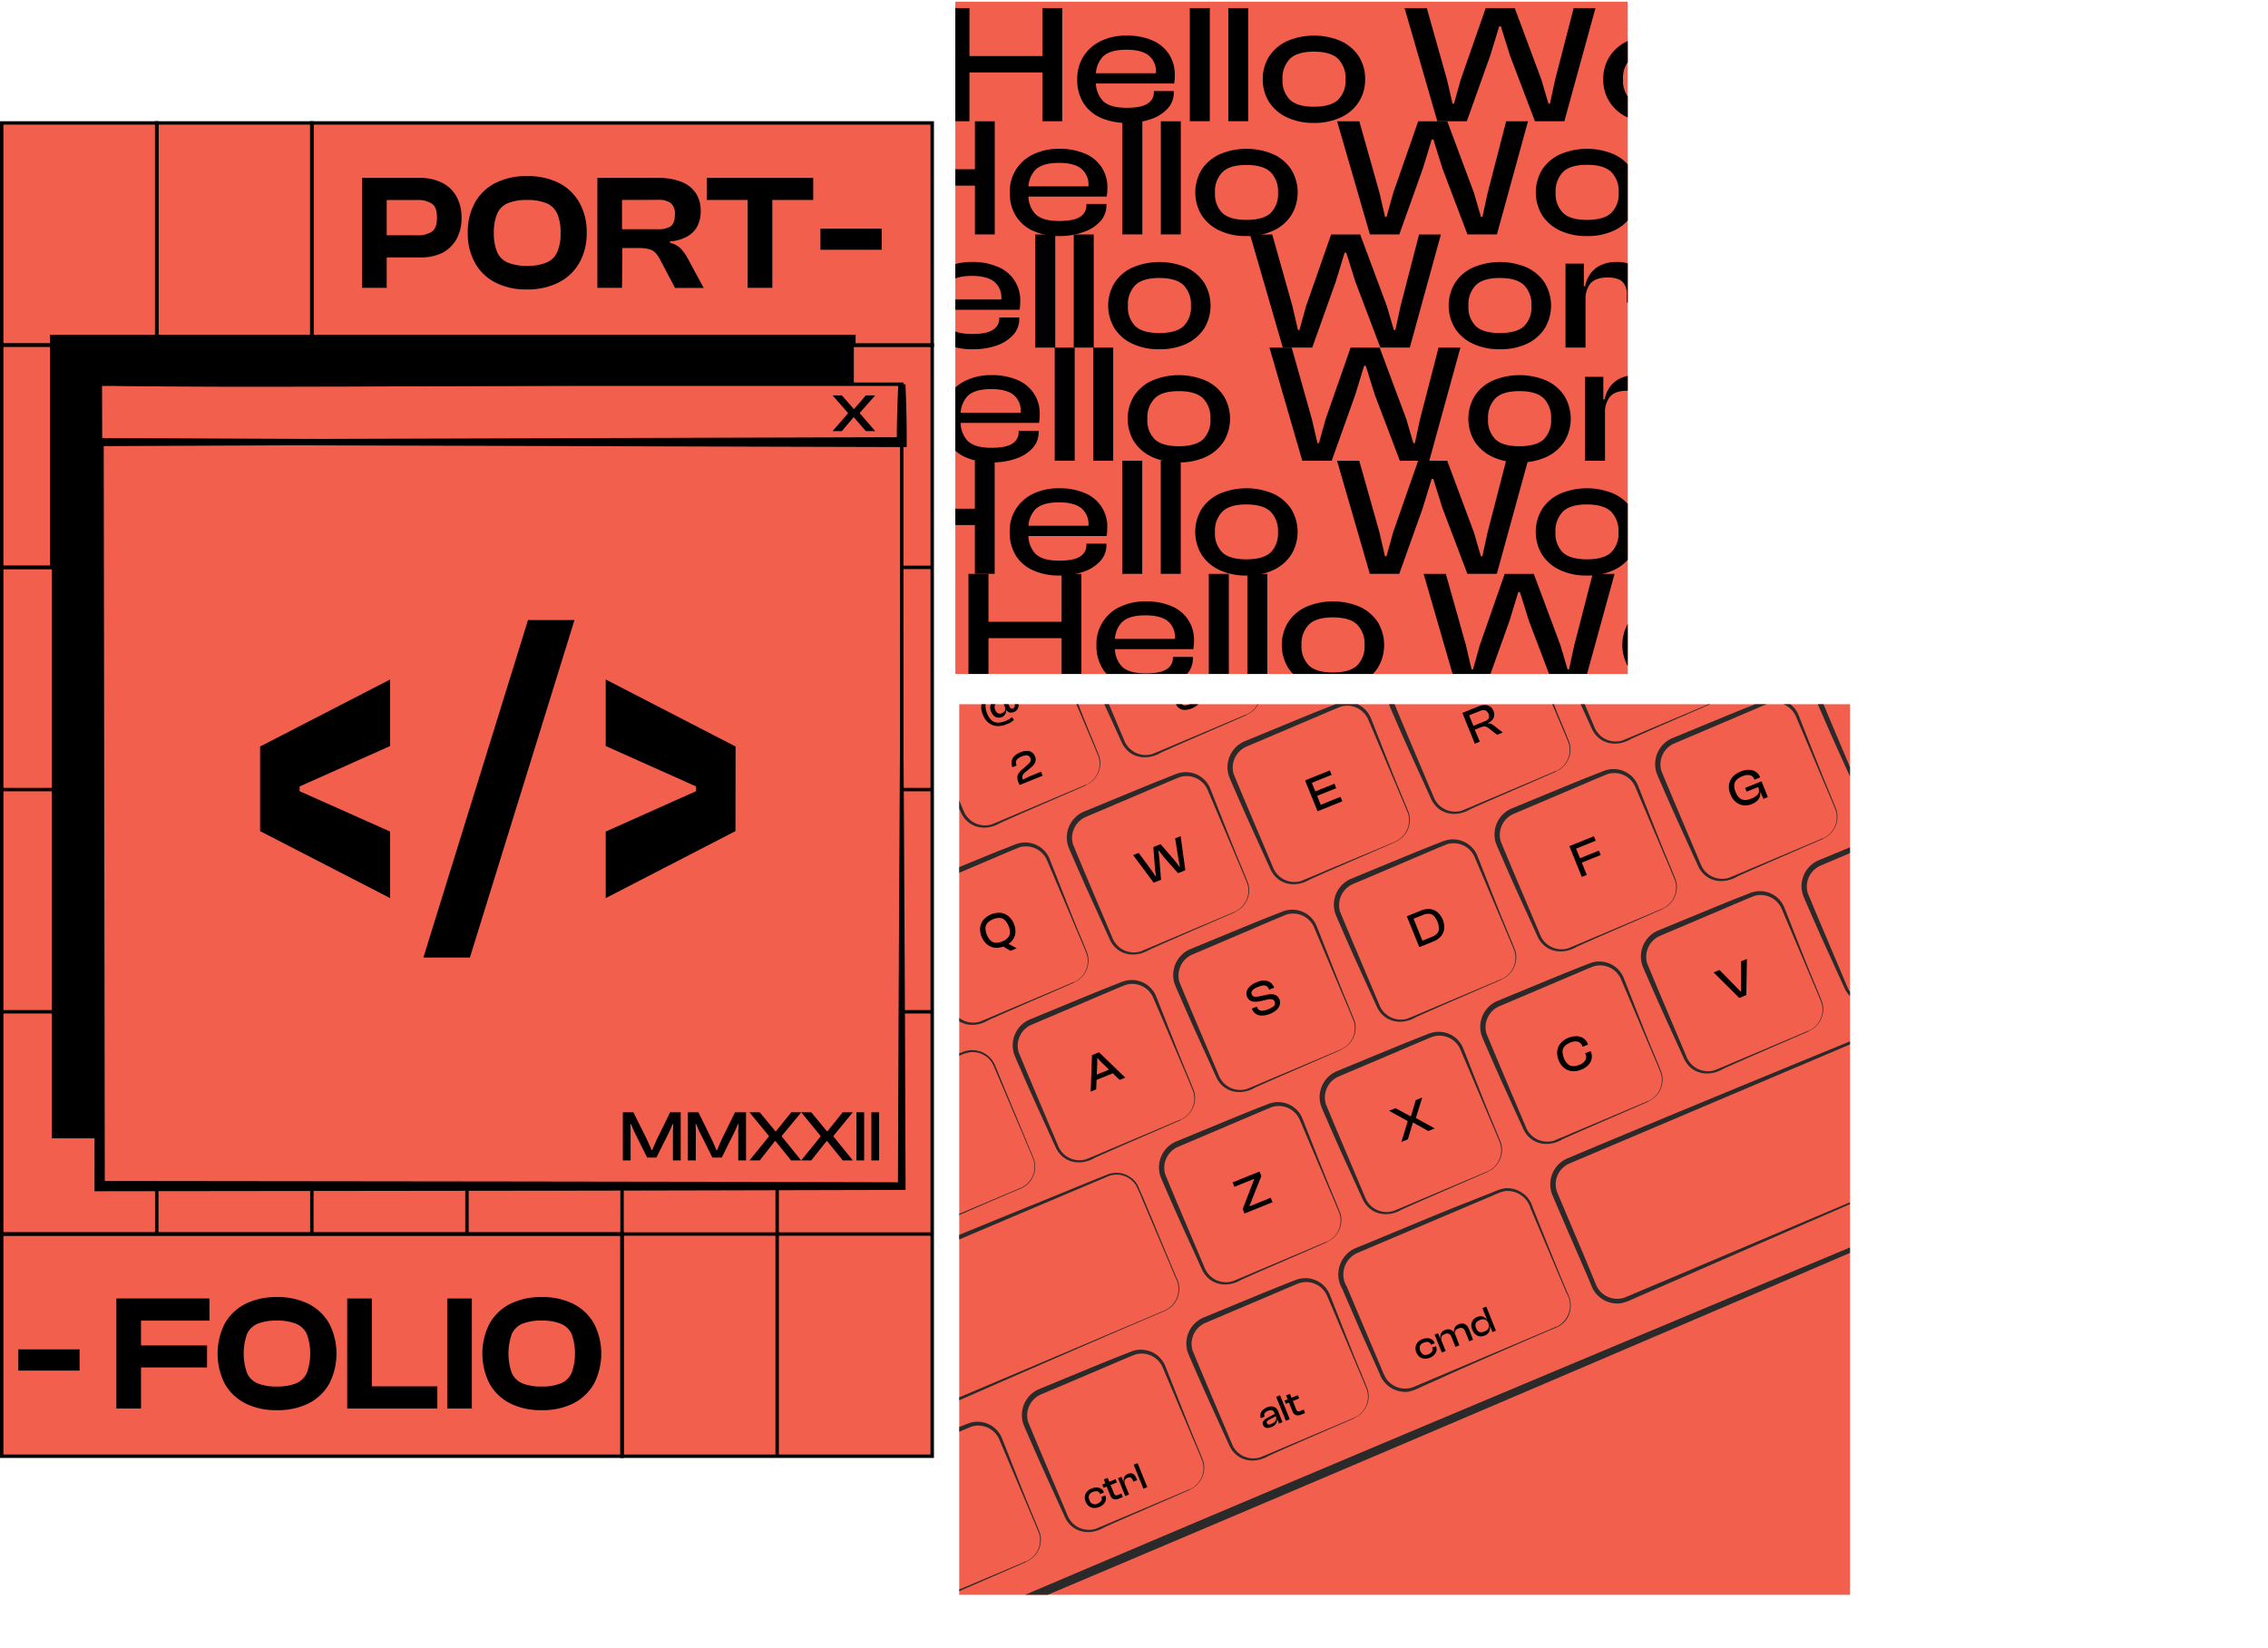 <svg xmlns="http://www.w3.org/2000/svg" xmlns:xlink="http://www.w3.org/1999/xlink" viewBox="0 0 662.74 481.69">
  <defs>
    <style>
      .cls-1, .cls-6 {
        fill: none;
      }

      .cls-2 {
        fill: #f25f4c;
      }

      .cls-2, .cls-6 {
        stroke-miterlimit: 10;
      }

      .cls-3 {
        clip-path: url(#clip-path);
      }

      .cls-4 {
        clip-path: url(#clip-path-2);
      }

      .cls-5 {
        fill: #2a2a2a;
      }

      .cls-6 {
        stroke: #000;
      }
    </style>
    <clipPath id="clip-path">
      <rect id="base" class="cls-1" x="279.16" y="0.5" width="196.49" height="196.49"/>
    </clipPath>
    <clipPath id="clip-path-2">
      <rect class="cls-1" x="280.3" y="205.83" width="260.3" height="260.3"/>
    </clipPath>
  </defs>
  <g id="Layer_2" data-name="Layer 2">
    <g id="hero">
      <g id="typography">
        <rect id="base-2" data-name="base" class="cls-2" x="279.16" y="0.5" width="196.49" height="196.49"/>
        <g id="helloworld">
          <g class="cls-3">
            <g>
              <g>
                <path d="M283.29,35.43h-5.84V2.37h5.84Zm24.19-14.26H279.34V16.39h28.14Zm2.92,14.26h-5.79V2.37h5.79Z"/>
                <path d="M329.39,35.93a18.72,18.72,0,0,1-7.68-1.48,11.46,11.46,0,0,1-5.12-4.35,12.6,12.6,0,0,1-1.81-6.9,12.29,12.29,0,0,1,1.81-6.72A12.35,12.35,0,0,1,321.65,12a17.05,17.05,0,0,1,7.63-1.6,18.54,18.54,0,0,1,7.33,1.35,11.11,11.11,0,0,1,4.93,4,11,11,0,0,1,1.75,6.34,11.63,11.63,0,0,1-.05,1.21,9.88,9.88,0,0,1-.16,1.11H318.51v-3h20.73l-1.52,1.83a8,8,0,0,0,.06-1v-1a6,6,0,0,0-2.14-5.06c-1.43-1.1-3.58-1.65-6.47-1.65q-4.82,0-6.87,2a7.82,7.82,0,0,0-2.05,5.83v1.28a7.88,7.88,0,0,0,2.05,5.87q2.06,2,6.93,2,4.22,0,6.08-1.21A3.8,3.8,0,0,0,337.18,27v-.39H343v.44a6.78,6.78,0,0,1-1.75,4.62,11.55,11.55,0,0,1-4.82,3.11A20.64,20.64,0,0,1,329.39,35.93Z"/>
                <path d="M353.52,35.43h-5.84V2.37h5.84Z"/>
                <path d="M364.77,35.43h-5.84V2.37h5.84Z"/>
                <path d="M383.93,35.93a18,18,0,0,1-7.82-1.61,12.38,12.38,0,0,1-5.25-4.49A12,12,0,0,1,369,23.2a12.07,12.07,0,0,1,1.87-6.72A12.53,12.53,0,0,1,376.11,12a20.11,20.11,0,0,1,15.72,0,12.63,12.63,0,0,1,5.22,4.46,12.06,12.06,0,0,1,1.86,6.72,12,12,0,0,1-1.86,6.63,12.48,12.48,0,0,1-5.22,4.49A18.14,18.14,0,0,1,383.93,35.93Zm0-4.74q4.92,0,7.09-2.05a7.8,7.8,0,0,0,2.16-5.94,8,8,0,0,0-2.16-6q-2.17-2.1-7.09-2.1c-3.25,0-5.59.7-7,2.1a8,8,0,0,0-2.16,6,7.8,7.8,0,0,0,2.16,5.94C378.34,30.51,380.68,31.19,383.93,31.19Z"/>
                <path d="M428.62,35.43H420L410.44,2.37h6.49l5.9,20.92,1.62,7h.43l1.95-7,7.31-20.92h8.49l7.79,20.92,2.06,7h.43l1.52-7,5.41-20.92h6.38l-9.09,33.06h-8.6l-7.31-19.24L438.57,7.7h-.48l-2.6,8.49Z"/>
                <path d="M483.43,35.93a18,18,0,0,1-7.82-1.61,12.32,12.32,0,0,1-5.25-4.49,12,12,0,0,1-1.87-6.63,12.07,12.07,0,0,1,1.87-6.72A12.47,12.47,0,0,1,475.61,12a20.11,20.11,0,0,1,15.72,0,12.63,12.63,0,0,1,5.22,4.46,12.06,12.06,0,0,1,1.86,6.72,12,12,0,0,1-1.86,6.63,12.48,12.48,0,0,1-5.22,4.49A18.14,18.14,0,0,1,483.43,35.93Zm0-4.74q4.92,0,7.08-2.05a7.77,7.77,0,0,0,2.17-5.94,8,8,0,0,0-2.17-6q-2.16-2.1-7.08-2.1t-7,2.1a8,8,0,0,0-2.16,6,7.8,7.8,0,0,0,2.16,5.94Q478.55,31.2,483.43,31.19Z"/>
                <path d="M508.48,35.43h-5.85V10.91H508v7l.49.24Zm0-13.76h-1.3V17.52h1.19a9.16,9.16,0,0,1,1.51-3.63,8.07,8.07,0,0,1,3.06-2.54,10.67,10.67,0,0,1,4.68-.93,9.56,9.56,0,0,1,5,1.18,7,7,0,0,1,2.84,3.16,10.18,10.18,0,0,1,.9,4.29v3.21H520.6V20.09a5.18,5.18,0,0,0-1.3-3.9C518.43,15.37,517,15,515,15q-3.47,0-5,1.72A7.35,7.35,0,0,0,508.48,21.67Z"/>
                <path d="M535.91,35.43h-5.84V2.37h5.84Z"/>
                <path d="M553.17,35.93A14.91,14.91,0,0,1,546,34.32a10.64,10.64,0,0,1-4.47-4.49A14,14,0,0,1,540,23.2a14.18,14.18,0,0,1,1.51-6.72A10.87,10.87,0,0,1,545.86,12a14,14,0,0,1,6.93-1.6,12.47,12.47,0,0,1,7.52,2,9.08,9.08,0,0,1,3.57,5.13h1.35v5.48h-1a7.06,7.06,0,0,0-2.44-5.85q-2.43-1.95-6.92-1.95A13.81,13.81,0,0,0,550,16a5.93,5.93,0,0,0-3.11,2.49,9,9,0,0,0-1.06,4.69,8.84,8.84,0,0,0,1.06,4.63A5.76,5.76,0,0,0,550,30.3,14.64,14.64,0,0,0,555,31a13.67,13.67,0,0,0,5-.81,6.54,6.54,0,0,0,3.19-2.54,7.7,7.7,0,0,0,1.11-4.25h1l.38,4.94h-1.3a8.76,8.76,0,0,1-3.7,5.6A13.06,13.06,0,0,1,553.17,35.93Zm16.88-.5h-5.36V27.74l-.48-.65V2.37h5.84Z"/>
              </g>
              <g>
                <path d="M290.68,68.51h-5.79V35.45h5.79Zm-27.11,0h-5.84V35.45h5.84Zm24.19-14.26H259.62V49.46h28.14Z"/>
                <path d="M309.67,69A18.56,18.56,0,0,1,302,67.52a11.3,11.3,0,0,1-5.11-4.34,12.64,12.64,0,0,1-1.82-6.91,11.91,11.91,0,0,1,6.88-11.17,17,17,0,0,1,7.62-1.61,18.62,18.62,0,0,1,7.34,1.36,10.51,10.51,0,0,1,6.68,10.29,11.53,11.53,0,0,1-.06,1.21,9.88,9.88,0,0,1-.16,1.11H298.8v-3h20.72L318,56.32a8,8,0,0,0,.06-1v-1a6,6,0,0,0-2.14-5.06c-1.42-1.1-3.58-1.65-6.46-1.65q-4.83,0-6.88,2a7.81,7.81,0,0,0-2.05,5.82v1.29a7.88,7.88,0,0,0,2.05,5.87q2.06,2,6.93,2,4.22,0,6.09-1.21a3.81,3.81,0,0,0,1.86-3.38v-.39h5.85v.44a6.76,6.76,0,0,1-1.76,4.61,11.39,11.39,0,0,1-4.82,3.11A20.64,20.64,0,0,1,309.67,69Z"/>
                <rect x="327.96" y="35.45" width="5.84" height="33.06"/>
                <rect x="339.21" y="35.45" width="5.84" height="33.06"/>
                <path d="M364.21,64.27c3.28,0,5.64-.69,7.09-2a7.82,7.82,0,0,0,2.16-5.95,8,8,0,0,0-2.16-6q-2.18-2.1-7.09-2.1t-7,2.1a7.94,7.94,0,0,0-2.17,6,7.79,7.79,0,0,0,2.17,5.95C358.62,63.58,361,64.27,364.21,64.27Zm0,4.73a18.06,18.06,0,0,1-7.82-1.6,12.51,12.51,0,0,1-5.25-4.49,12.91,12.91,0,0,1,0-13.35,12.59,12.59,0,0,1,5.25-4.46,20,20,0,0,1,15.72,0,12.5,12.5,0,0,1,5.22,4.46,12.85,12.85,0,0,1,0,13.35,12.43,12.43,0,0,1-5.22,4.49A18.14,18.14,0,0,1,364.21,69Z"/>
                <polygon points="408.9 68.51 400.3 68.51 390.72 35.45 397.21 35.45 403.11 56.37 404.73 63.38 405.17 63.38 407.12 56.37 414.42 35.45 422.91 35.45 430.71 56.37 432.76 63.38 433.19 63.38 434.71 56.37 440.12 35.45 446.5 35.45 437.42 68.51 428.81 68.51 421.51 49.27 418.86 40.78 418.37 40.78 415.77 49.27 408.9 68.51"/>
                <path d="M463.71,64.27c3.28,0,5.64-.69,7.09-2A7.82,7.82,0,0,0,473,56.27a8,8,0,0,0-2.16-6q-2.18-2.1-7.09-2.1t-7,2.1a7.94,7.94,0,0,0-2.17,6,7.79,7.79,0,0,0,2.17,5.95C458.12,63.58,460.46,64.27,463.71,64.27Zm0,4.73a18.06,18.06,0,0,1-7.82-1.6,12.51,12.51,0,0,1-5.25-4.49,12.91,12.91,0,0,1,0-13.35,12.59,12.59,0,0,1,5.25-4.46,20,20,0,0,1,15.72,0,12.5,12.5,0,0,1,5.22,4.46,12.85,12.85,0,0,1,0,13.35,12.43,12.43,0,0,1-5.22,4.49A18.14,18.14,0,0,1,463.71,69Z"/>
                <path d="M488.76,54.74h-1.3V50.6h1.19A9,9,0,0,1,490.17,47a7.88,7.88,0,0,1,3.05-2.54,10.7,10.7,0,0,1,4.68-.94,9.59,9.59,0,0,1,5,1.19,7.1,7.1,0,0,1,2.84,3.16,10.33,10.33,0,0,1,.89,4.29v3.21h-5.79V53.16a5.13,5.13,0,0,0-1.3-3.89c-.86-.83-2.31-1.24-4.33-1.24q-3.47,0-5,1.73A7.32,7.32,0,0,0,488.76,54.74Zm0,13.77h-5.84V44h5.35v6.95l.49.25Z"/>
                <rect x="510.35" y="35.45" width="5.84" height="33.06"/>
                <path d="M550.33,68.51H545v-7.7l-.49-.64V35.45h5.84ZM533.45,69a14.91,14.91,0,0,1-7.22-1.6,10.69,10.69,0,0,1-4.47-4.49,14.07,14.07,0,0,1-1.51-6.64,14.16,14.16,0,0,1,1.51-6.71,10.84,10.84,0,0,1,4.39-4.46,14,14,0,0,1,6.92-1.61,12.45,12.45,0,0,1,7.52,2,9.08,9.08,0,0,1,3.57,5.13h1.36v5.48h-1a7,7,0,0,0-2.44-5.85q-2.43-2-6.92-2a13.82,13.82,0,0,0-4.82.76,5.9,5.9,0,0,0-3.11,2.5,9,9,0,0,0-1.05,4.68,8.88,8.88,0,0,0,1.05,4.64,5.85,5.85,0,0,0,3.11,2.47,14.66,14.66,0,0,0,4.93.74,13.44,13.44,0,0,0,5-.82,6.44,6.44,0,0,0,3.19-2.54,7.67,7.67,0,0,0,1.11-4.24h1l.38,4.93h-1.3a8.72,8.72,0,0,1-3.71,5.6A13.06,13.06,0,0,1,533.45,69Z"/>
              </g>
              <g>
                <path d="M265.23,101.59h-5.79V68.53h5.79Zm-27.11,0h-5.84V68.53h5.84Zm24.19-14.26H234.17V82.54h28.14Z"/>
                <path d="M284.22,102.08a18.56,18.56,0,0,1-7.68-1.48,11.44,11.44,0,0,1-5.12-4.34,12.64,12.64,0,0,1-1.81-6.91,11.9,11.9,0,0,1,6.87-11.18,17.19,17.19,0,0,1,7.63-1.6,18.36,18.36,0,0,1,7.33,1.36,10.45,10.45,0,0,1,6.68,10.29,11.43,11.43,0,0,1-.05,1.2c0,.38-.09.75-.16,1.11H273.34v-3h20.73l-1.52,1.83a8,8,0,0,0,.06-1v-1a6,6,0,0,0-2.14-5.06c-1.43-1.1-3.58-1.66-6.47-1.66q-4.81,0-6.87,2a7.81,7.81,0,0,0-2.05,5.82v1.28a7.89,7.89,0,0,0,2.05,5.88c1.37,1.34,3.68,2,6.93,2q4.21,0,6.08-1.21A3.81,3.81,0,0,0,292,93.2v-.4h5.84v.45a6.77,6.77,0,0,1-1.75,4.61,11.55,11.55,0,0,1-4.82,3.11A20.64,20.64,0,0,1,284.22,102.08Z"/>
                <rect x="302.51" y="68.53" width="5.84" height="33.06"/>
                <rect x="313.76" y="68.53" width="5.84" height="33.06"/>
                <path d="M338.76,97.34q4.92,0,7.08-2a7.79,7.79,0,0,0,2.17-6,8,8,0,0,0-2.17-6q-2.16-2.09-7.08-2.09c-3.25,0-5.59.7-7,2.09a8,8,0,0,0-2.16,6,7.82,7.82,0,0,0,2.16,6C333.17,96.66,335.51,97.34,338.76,97.34Zm0,4.74a18,18,0,0,1-7.82-1.6A12.39,12.39,0,0,1,325.69,96a12.85,12.85,0,0,1,0-13.35,12.42,12.42,0,0,1,5.25-4.47,20.11,20.11,0,0,1,15.72,0,12.58,12.58,0,0,1,5.22,4.47,12.91,12.91,0,0,1,0,13.35,12.55,12.55,0,0,1-5.22,4.49A18.14,18.14,0,0,1,338.76,102.08Z"/>
                <polygon points="383.45 101.59 374.85 101.59 365.27 68.53 371.76 68.53 377.66 89.45 379.28 96.46 379.71 96.46 381.66 89.45 388.97 68.53 397.46 68.53 405.25 89.45 407.31 96.46 407.74 96.46 409.26 89.45 414.67 68.53 421.05 68.53 411.96 101.59 403.36 101.59 396.06 82.34 393.4 73.86 392.92 73.86 390.32 82.34 383.45 101.59"/>
                <path d="M438.26,97.34q4.92,0,7.08-2a7.79,7.79,0,0,0,2.17-6,8,8,0,0,0-2.17-6q-2.16-2.09-7.08-2.09c-3.25,0-5.59.7-7,2.09a8,8,0,0,0-2.16,6,7.82,7.82,0,0,0,2.16,6C432.67,96.66,435,97.34,438.26,97.34Zm0,4.74a18,18,0,0,1-7.82-1.6A12.39,12.39,0,0,1,425.19,96a12.85,12.85,0,0,1,0-13.35,12.42,12.42,0,0,1,5.25-4.47,20.11,20.11,0,0,1,15.72,0,12.58,12.58,0,0,1,5.22,4.47,12.91,12.91,0,0,1,0,13.35,12.55,12.55,0,0,1-5.22,4.49A18.14,18.14,0,0,1,438.26,102.08Z"/>
                <path d="M463.31,87.82H462V83.68h1.19a9.16,9.16,0,0,1,1.51-3.63,7.89,7.89,0,0,1,3.06-2.54,10.53,10.53,0,0,1,4.68-.94,9.65,9.65,0,0,1,5,1.18,7,7,0,0,1,2.84,3.16,10.26,10.26,0,0,1,.9,4.3v3.2h-5.79V86.24a5.21,5.21,0,0,0-1.3-3.9c-.87-.82-2.31-1.23-4.33-1.23q-3.46,0-5,1.73A7.32,7.32,0,0,0,463.31,87.82Zm0,13.77h-5.85V77.06h5.36v7l.49.25Z"/>
                <rect x="484.89" y="68.53" width="5.84" height="33.06"/>
                <path d="M524.88,101.59h-5.36v-7.7l-.48-.64V68.53h5.84Zm-16.88.49a15,15,0,0,1-7.23-1.6A10.73,10.73,0,0,1,496.31,96a15.51,15.51,0,0,1,0-13.35,10.84,10.84,0,0,1,4.38-4.47,14.11,14.11,0,0,1,6.93-1.6,12.54,12.54,0,0,1,7.52,2,9.07,9.07,0,0,1,3.57,5.14h1.35V89.2h-1a7.07,7.07,0,0,0-2.44-5.85q-2.43-1.93-6.93-1.94a13.8,13.8,0,0,0-4.81.76,5.93,5.93,0,0,0-3.11,2.49,8.9,8.9,0,0,0-1.06,4.69A8.78,8.78,0,0,0,501.75,94a5.85,5.85,0,0,0,3.11,2.47,14.64,14.64,0,0,0,4.92.74,13.61,13.61,0,0,0,5-.82,6.47,6.47,0,0,0,3.2-2.54A7.69,7.69,0,0,0,519,89.6h1l.38,4.93h-1.3a8.73,8.73,0,0,1-3.7,5.6A13.06,13.06,0,0,1,508,102.08Z"/>
              </g>
              <g>
                <path d="M270.92,134.66h-5.79V101.6h5.79Zm-27.11,0H238V101.6h5.84ZM268,120.4H239.86v-4.79H268Z"/>
                <path d="M289.91,135.15a18.56,18.56,0,0,1-7.68-1.48,11.3,11.3,0,0,1-5.11-4.34,12.64,12.64,0,0,1-1.82-6.91,12.28,12.28,0,0,1,1.82-6.71,12.09,12.09,0,0,1,5.06-4.46,17,17,0,0,1,7.63-1.61,18.4,18.4,0,0,1,7.33,1.36,10.51,10.51,0,0,1,6.68,10.29,11.67,11.67,0,0,1-.06,1.21,10.6,10.6,0,0,1-.16,1.11H279v-3h20.72l-1.51,1.82c0-.33.05-.65.05-1v-1a6,6,0,0,0-2.14-5.06c-1.42-1.1-3.58-1.65-6.46-1.65q-4.81,0-6.88,2a7.81,7.81,0,0,0-2.05,5.82V123a7.89,7.89,0,0,0,2.05,5.88c1.38,1.35,3.68,2,6.93,2q4.22,0,6.09-1.21a3.81,3.81,0,0,0,1.86-3.38v-.39h5.85v.44a6.78,6.78,0,0,1-1.76,4.61A11.39,11.39,0,0,1,297,134,20.6,20.6,0,0,1,289.91,135.15Z"/>
                <rect x="308.2" y="101.6" width="5.84" height="33.06"/>
                <rect x="319.45" y="101.6" width="5.84" height="33.06"/>
                <path d="M344.45,130.42c3.28,0,5.65-.69,7.09-2a7.82,7.82,0,0,0,2.16-6,8,8,0,0,0-2.16-6c-1.44-1.4-3.81-2.1-7.09-2.1s-5.59.7-7,2.1a7.93,7.93,0,0,0-2.17,6,7.79,7.79,0,0,0,2.17,6C338.86,129.73,341.2,130.42,344.45,130.42Zm0,4.73a18.06,18.06,0,0,1-7.82-1.6,12.51,12.51,0,0,1-5.25-4.49,12.91,12.91,0,0,1,0-13.35,12.45,12.45,0,0,1,5.25-4.46,20,20,0,0,1,15.72,0,12.36,12.36,0,0,1,5.22,4.46,12.85,12.85,0,0,1,0,13.35,12.43,12.43,0,0,1-5.22,4.49A18.14,18.14,0,0,1,344.45,135.15Z"/>
                <polygon points="389.14 134.66 380.54 134.66 370.96 101.6 377.45 101.6 383.35 122.52 384.98 129.53 385.41 129.53 387.36 122.52 394.66 101.6 403.15 101.6 410.95 122.52 413 129.53 413.44 129.53 414.95 122.52 420.36 101.6 426.75 101.6 417.66 134.66 409.05 134.66 401.75 115.42 399.1 106.93 398.61 106.93 396.01 115.42 389.14 134.66"/>
                <path d="M444,130.42c3.28,0,5.65-.69,7.09-2a7.82,7.82,0,0,0,2.16-6,8,8,0,0,0-2.16-6c-1.44-1.4-3.81-2.1-7.09-2.1s-5.59.7-7,2.1a7.93,7.93,0,0,0-2.17,6,7.79,7.79,0,0,0,2.17,6C438.36,129.73,440.7,130.42,444,130.42Zm0,4.73a18.06,18.06,0,0,1-7.82-1.6,12.51,12.51,0,0,1-5.25-4.49,12.91,12.91,0,0,1,0-13.35,12.45,12.45,0,0,1,5.25-4.46,20,20,0,0,1,15.72,0,12.36,12.36,0,0,1,5.22,4.46,12.85,12.85,0,0,1,0,13.35,12.43,12.43,0,0,1-5.22,4.49A18.14,18.14,0,0,1,444,135.15Z"/>
                <path d="M469,120.89h-1.3v-4.14h1.19a9.17,9.17,0,0,1,1.52-3.63,7.82,7.82,0,0,1,3.06-2.54,10.5,10.5,0,0,1,4.68-.94,9.58,9.58,0,0,1,5,1.19A7.07,7.07,0,0,1,486,114a10.41,10.41,0,0,1,.89,4.3v3.2h-5.79v-2.17a5.17,5.17,0,0,0-1.3-3.9c-.86-.82-2.31-1.23-4.33-1.23q-3.45,0-5,1.73A7.32,7.32,0,0,0,469,120.89Zm0,13.77h-5.84V110.14h5.35v7l.49.25Z"/>
                <rect x="490.59" y="101.6" width="5.84" height="33.06"/>
                <path d="M530.57,134.66h-5.35V127l-.49-.64V101.6h5.84Zm-16.88.49a14.91,14.91,0,0,1-7.22-1.6,10.69,10.69,0,0,1-4.47-4.49,15.51,15.51,0,0,1,0-13.35,10.78,10.78,0,0,1,4.39-4.46,14,14,0,0,1,6.92-1.61,12.52,12.52,0,0,1,7.52,2,9.07,9.07,0,0,1,3.57,5.14h1.36v5.47h-1a7,7,0,0,0-2.44-5.84q-2.43-2-6.92-2a13.82,13.82,0,0,0-4.82.76,6,6,0,0,0-3.11,2.49,9,9,0,0,0-1.05,4.69,8.88,8.88,0,0,0,1.05,4.64,5.89,5.89,0,0,0,3.11,2.47,14.66,14.66,0,0,0,4.93.74,13.44,13.44,0,0,0,4.95-.82,6.45,6.45,0,0,0,3.19-2.54,7.67,7.67,0,0,0,1.11-4.24h1l.38,4.93h-1.3a8.74,8.74,0,0,1-3.71,5.6A13.06,13.06,0,0,1,513.69,135.15Z"/>
              </g>
              <g>
                <path d="M290.66,167.72h-5.79V134.66h5.79Zm-27.11,0h-5.84V134.66h5.84Zm24.19-14.26H259.6v-4.78h28.14Z"/>
                <path d="M309.65,168.22a18.72,18.72,0,0,1-7.68-1.48,11.46,11.46,0,0,1-5.12-4.35,12.69,12.69,0,0,1-1.81-6.9,11.9,11.9,0,0,1,6.87-11.18,17.05,17.05,0,0,1,7.63-1.6,18.54,18.54,0,0,1,7.33,1.35,10.5,10.5,0,0,1,6.69,10.29,11.53,11.53,0,0,1-.06,1.21,9.88,9.88,0,0,1-.16,1.11H298.78v-3H319.5L318,155.54a8,8,0,0,0,.06-1v-1a6,6,0,0,0-2.14-5.06c-1.43-1.1-3.58-1.65-6.47-1.65-3.21,0-5.5.68-6.87,2a7.82,7.82,0,0,0-2.05,5.83V156a7.87,7.87,0,0,0,2.05,5.87q2.06,2,6.93,2,4.22,0,6.09-1.2a3.83,3.83,0,0,0,1.86-3.38v-.4h5.85v.44a6.79,6.79,0,0,1-1.76,4.62,11.55,11.55,0,0,1-4.82,3.11A20.64,20.64,0,0,1,309.65,168.22Z"/>
                <rect x="327.94" y="134.66" width="5.84" height="33.06"/>
                <rect x="339.19" y="134.66" width="5.84" height="33.06"/>
                <path d="M364.19,163.48q4.92,0,7.09-2a7.78,7.78,0,0,0,2.16-5.94,8,8,0,0,0-2.16-6q-2.17-2.1-7.09-2.1c-3.25,0-5.59.7-7,2.1a8,8,0,0,0-2.16,6,7.78,7.78,0,0,0,2.16,5.94C358.6,162.8,360.94,163.48,364.19,163.48Zm0,4.74a18,18,0,0,1-7.82-1.61,12.37,12.37,0,0,1-5.25-4.49,12.89,12.89,0,0,1,0-13.34,12.54,12.54,0,0,1,5.25-4.47,20.11,20.11,0,0,1,15.72,0,12.58,12.58,0,0,1,5.22,4.47,12.83,12.83,0,0,1,0,13.34,12.41,12.41,0,0,1-5.22,4.49A18.14,18.14,0,0,1,364.19,168.22Z"/>
                <polygon points="408.88 167.72 400.28 167.72 390.7 134.66 397.19 134.66 403.09 155.59 404.71 162.59 405.15 162.59 407.09 155.59 414.4 134.66 422.89 134.66 430.69 155.59 432.74 162.59 433.17 162.59 434.69 155.59 440.1 134.66 446.48 134.66 437.39 167.72 428.79 167.72 421.49 148.48 418.83 139.99 418.35 139.99 415.75 148.48 408.88 167.72"/>
                <path d="M463.69,163.48q4.92,0,7.09-2a7.78,7.78,0,0,0,2.16-5.94,8,8,0,0,0-2.16-6q-2.17-2.1-7.09-2.1c-3.25,0-5.59.7-7,2.1a8,8,0,0,0-2.16,6,7.78,7.78,0,0,0,2.16,5.94C458.1,162.8,460.44,163.48,463.69,163.48Zm0,4.74a18,18,0,0,1-7.82-1.61,12.37,12.37,0,0,1-5.25-4.49,12.89,12.89,0,0,1,0-13.34,12.54,12.54,0,0,1,5.25-4.47,20.11,20.11,0,0,1,15.72,0,12.58,12.58,0,0,1,5.22,4.47,12.83,12.83,0,0,1,0,13.34,12.41,12.41,0,0,1-5.22,4.49A18.14,18.14,0,0,1,463.69,168.22Z"/>
                <path d="M488.74,154h-1.3v-4.15h1.19a8.93,8.93,0,0,1,1.52-3.62,7.9,7.9,0,0,1,3.05-2.55,10.67,10.67,0,0,1,4.68-.93,9.59,9.59,0,0,1,5,1.18,7.1,7.1,0,0,1,2.84,3.16,10.36,10.36,0,0,1,.89,4.29v3.21h-5.79v-2.17a5.14,5.14,0,0,0-1.3-3.9c-.87-.82-2.31-1.23-4.33-1.23q-3.47,0-5,1.72A7.35,7.35,0,0,0,488.74,154Zm0,13.76H482.9V143.2h5.35v7l.49.24Z"/>
                <rect x="510.33" y="134.66" width="5.84" height="33.06"/>
                <path d="M550.31,167.72H545V160l-.48-.65V134.66h5.84Zm-16.88.5a14.91,14.91,0,0,1-7.22-1.61,10.58,10.58,0,0,1-4.47-4.49,15.49,15.49,0,0,1,0-13.34,10.8,10.8,0,0,1,4.39-4.47,14,14,0,0,1,6.92-1.6,12.47,12.47,0,0,1,7.52,2,9.08,9.08,0,0,1,3.57,5.13h1.36v5.48h-1a7,7,0,0,0-2.44-5.85q-2.43-2-6.92-2a13.81,13.81,0,0,0-4.82.77,5.93,5.93,0,0,0-3.11,2.49,9,9,0,0,0-1,4.69,8.84,8.84,0,0,0,1,4.63,5.76,5.76,0,0,0,3.11,2.47,14.42,14.42,0,0,0,4.93.74,13.66,13.66,0,0,0,4.95-.81,6.49,6.49,0,0,0,3.19-2.54,7.7,7.7,0,0,0,1.11-4.25h1l.37,4.94h-1.29a8.81,8.81,0,0,1-3.71,5.6A13.06,13.06,0,0,1,533.43,168.22Z"/>
              </g>
              <g>
                <path d="M288.85,200.79H283V167.73h5.85ZM313,186.53H284.9v-4.79H313ZM316,200.79h-5.79V167.73H316Z"/>
                <path d="M335,201.28a18.61,18.61,0,0,1-7.69-1.48,11.35,11.35,0,0,1-5.11-4.34,12.64,12.64,0,0,1-1.81-6.91,11.9,11.9,0,0,1,6.87-11.18,17.16,17.16,0,0,1,7.63-1.6,18.36,18.36,0,0,1,7.33,1.36,10.51,10.51,0,0,1,6.68,10.29c0,.42,0,.83-.05,1.21s-.09.74-.16,1.11H324.07v-3h20.72l-1.51,1.82c0-.33.05-.65.05-1v-1a6,6,0,0,0-2.13-5.06c-1.43-1.1-3.58-1.65-6.47-1.65q-4.82,0-6.87,2a7.81,7.81,0,0,0-2.06,5.82v1.28a7.9,7.9,0,0,0,2.06,5.88q2.06,2,6.92,2,4.23,0,6.09-1.21a3.8,3.8,0,0,0,1.87-3.38V192h5.84v.44a6.73,6.73,0,0,1-1.76,4.61,11.42,11.42,0,0,1-4.81,3.11A20.64,20.64,0,0,1,335,201.28Z"/>
                <path d="M359.08,200.79h-5.85V167.73h5.85Z"/>
                <path d="M370.33,200.79h-5.84V167.73h5.84Z"/>
                <path d="M389.48,201.28a18,18,0,0,1-7.81-1.6,12.39,12.39,0,0,1-5.25-4.49,12.85,12.85,0,0,1,0-13.35,12.42,12.42,0,0,1,5.25-4.47,20.08,20.08,0,0,1,15.71,0,12.54,12.54,0,0,1,5.23,4.47,12.91,12.91,0,0,1,0,13.35,12.52,12.52,0,0,1-5.23,4.49A18.11,18.11,0,0,1,389.48,201.28Zm0-4.73c3.29,0,5.65-.69,7.09-2.05a7.83,7.83,0,0,0,2.17-5.95,8,8,0,0,0-2.17-6q-2.16-2.1-7.09-2.1c-3.24,0-5.59.7-7,2.1a8,8,0,0,0-2.16,6,7.82,7.82,0,0,0,2.16,5.95C383.89,195.86,386.24,196.55,389.48,196.55Z"/>
                <path d="M434.17,200.79h-8.6L416,167.73h6.49l5.89,20.92,1.63,7h.43l1.95-7,7.3-20.92h8.5L456,188.65l2.06,7h.43l1.51-7,5.41-20.92h6.39l-9.09,33.06h-8.61l-7.3-19.25-2.65-8.48h-.49l-2.59,8.48Z"/>
                <path d="M489,201.28a18.09,18.09,0,0,1-7.82-1.6,12.42,12.42,0,0,1-5.24-4.49,12.85,12.85,0,0,1,0-13.35,12.45,12.45,0,0,1,5.24-4.47,20.11,20.11,0,0,1,15.72,0,12.45,12.45,0,0,1,5.22,4.47,12.85,12.85,0,0,1,0,13.35,12.43,12.43,0,0,1-5.22,4.49A18.11,18.11,0,0,1,489,201.28Zm0-4.73c3.29,0,5.65-.69,7.09-2.05a7.83,7.83,0,0,0,2.17-5.95,8,8,0,0,0-2.17-6q-2.16-2.1-7.09-2.1c-3.24,0-5.59.7-7,2.1a8,8,0,0,0-2.16,6A7.82,7.82,0,0,0,482,194.5C483.39,195.86,485.74,196.55,489,196.55Z"/>
                <path d="M514,200.79h-5.84V176.27h5.36v6.95l.48.25ZM514,187h-1.29v-4.14h1.19a9,9,0,0,1,1.51-3.63,7.89,7.89,0,0,1,3.06-2.54,10.53,10.53,0,0,1,4.68-.94,9.58,9.58,0,0,1,5,1.19,7,7,0,0,1,2.84,3.15,10.25,10.25,0,0,1,.89,4.3v3.2h-5.79v-2.17a5.21,5.21,0,0,0-1.29-3.9c-.87-.82-2.31-1.23-4.33-1.23q-3.46,0-5,1.73A7.32,7.32,0,0,0,514,187Z"/>
                <path d="M541.47,200.79h-5.85V167.73h5.85Z"/>
                <path d="M558.73,201.28a15,15,0,0,1-7.23-1.6,10.73,10.73,0,0,1-4.46-4.49,15.42,15.42,0,0,1,0-13.35,10.84,10.84,0,0,1,4.38-4.47,14.09,14.09,0,0,1,6.93-1.6,12.54,12.54,0,0,1,7.52,2,9.07,9.07,0,0,1,3.57,5.14h1.35v5.47h-1a7,7,0,0,0-2.43-5.84q-2.43-2-6.93-1.95a13.76,13.76,0,0,0-4.81.76,5.93,5.93,0,0,0-3.11,2.49,8.93,8.93,0,0,0-1.06,4.69,8.78,8.78,0,0,0,1.06,4.64,5.85,5.85,0,0,0,3.11,2.47,14.64,14.64,0,0,0,4.92.74,13.44,13.44,0,0,0,5-.82,6.45,6.45,0,0,0,3.19-2.54,7.67,7.67,0,0,0,1.11-4.24h1l.38,4.93h-1.3a8.74,8.74,0,0,1-3.71,5.6A13,13,0,0,1,558.73,201.28Zm16.88-.49h-5.36v-7.7l-.49-.64V167.73h5.85Z"/>
              </g>
            </g>
          </g>
        </g>
      </g>
      <g id="keyboard">
        <rect id="base-3" data-name="base" class="cls-2" x="280.3" y="205.83" width="260.3" height="260.3"/>
        <g id="ClippedArt">
          <g class="cls-4">
            <g>
              <path class="cls-5" d="M658.63,315.34c-116.38,50.35-268,115.24-385.67,164.8l-1.33.57c-.44.19-.86.38-1.43.57a8,8,0,0,1-9.51-3.74l-.37-.76-.56-1.33-2.26-5.33-9-21.3C217,374.17,176,278.1,144.61,203.82a8.13,8.13,0,0,1,3.89-11.32c26-11.08,373.14-158.15,386.13-163.69l1.33-.56c.44-.19.87-.38,1.44-.58a8,8,0,0,1,9.87,4.5l.57,1.33C571.25,88.17,608,175.67,630.67,230.86c5.71,13.91,21.06,50.61,26.71,64.08l4.5,10.66a7,7,0,0,1-3.25,9.74Zm0,0a6.94,6.94,0,0,0,3.22-9.73L657.32,295l-9.11-21.27C617,201.83,576,106.73,545.6,34.45L545,33.12l-.26-.54a5.75,5.75,0,0,0-7.87-2.1C522,36.82,176.4,183.28,149.44,194.73a5.73,5.73,0,0,0-2.59,8.15c34.85,82.36,77.93,183.74,112.88,266.3L262,474.5l.57,1.34.26.54a5.71,5.71,0,0,0,2,2.1c2.62,1.5,4.63.58,7.16-.57C389.65,427.5,541.33,364.28,658.63,315.34Z"/>
              <g>
                <path class="cls-5" d="M227.6,214.89c-5,2.21-20.32,8.8-25.06,11-4.15,2.46-9.25,1.6-11.43-3-3.39-7.5-6.94-15.13-10.2-22.7-.57-1.36-1.51-3.34-2-4.71a8.25,8.25,0,0,1,4.57-10c3.49-1.43,19.83-8.22,23-9.43,1-.4,3-1.21,4.07-1.6a7.73,7.73,0,0,1,6.2.28,7.61,7.61,0,0,1,3.72,4c2.44,6.17,4.84,12.36,7.32,18.52,1.25,3.08,2.56,6.11,3.77,9.23a7,7,0,0,1-4,8.37Zm-.06-.15a6.76,6.76,0,0,0,3.78-8.14c-1.23-3.06-2.58-6.11-3.86-9.16l-7.79-18.32a6.68,6.68,0,0,0-8.09-3.76c-3.05,1.22-6.1,2.57-9.16,3.85L184.1,187a6.7,6.7,0,0,0-3.76,8.05c2.52,6.15,8.94,21.16,11.59,27.5a6.73,6.73,0,0,0,8.1,3.78c3.06-1.22,6.11-2.56,9.17-3.84l18.34-7.75Z"/>
                <path class="cls-5" d="M274.54,194.34c-5,2.21-20.32,8.8-25.06,11-4.15,2.46-9.25,1.6-11.42-3-3.4-7.5-6.95-15.13-10.21-22.71-.57-1.35-1.5-3.33-2-4.7a8.25,8.25,0,0,1,4.56-10c3.5-1.43,19.83-8.21,23-9.43,1.05-.4,3-1.2,4.07-1.6a7.76,7.76,0,0,1,6.21.28,7.65,7.65,0,0,1,3.71,4c2.44,6.17,4.84,12.36,7.32,18.52,1.26,3.08,2.56,6.1,3.77,9.23a7,7,0,0,1-4,8.37Zm-.06-.15a6.76,6.76,0,0,0,3.78-8.14c-1.22-3.06-2.57-6.11-3.86-9.17l-7.79-18.32a6.66,6.66,0,0,0-8.08-3.76c-3.06,1.23-6.11,2.58-9.17,3.86L231,166.45a6.67,6.67,0,0,0-3.75,8c2.51,6.16,8.93,21.16,11.59,27.51a6.72,6.72,0,0,0,8.09,3.78c3.06-1.22,6.11-2.57,9.17-3.84l18.34-7.75Z"/>
                <path class="cls-5" d="M321.49,173.78c-5.05,2.21-20.33,8.8-25.06,11-4.15,2.46-9.25,1.6-11.43-3-3.4-7.5-6.94-15.13-10.21-22.7-.57-1.36-1.5-3.33-2-4.71a8.24,8.24,0,0,1,4.56-10c3.5-1.43,19.84-8.22,23-9.43l4.06-1.6a7.76,7.76,0,0,1,6.21.28,7.62,7.62,0,0,1,3.71,4c2.44,6.17,4.85,12.36,7.33,18.52,1.25,3.08,2.55,6.11,3.76,9.24a7,7,0,0,1-4,8.36Zm-.07-.15a6.74,6.74,0,0,0,3.78-8.13c-1.22-3.07-2.57-6.11-3.85-9.17L313.56,138a6.68,6.68,0,0,0-8.09-3.76c-3.06,1.22-6.11,2.57-9.16,3.86L278,145.9a6.68,6.68,0,0,0-3.75,8c2.51,6.16,8.93,21.16,11.59,27.51a6.72,6.72,0,0,0,8.09,3.77c3.06-1.21,6.12-2.56,9.17-3.84l18.34-7.75Z"/>
                <path class="cls-5" d="M368.43,153.23c-5.05,2.21-20.33,8.8-25.06,11-4.15,2.46-9.25,1.6-11.43-3-3.4-7.5-6.94-15.13-10.21-22.7-.57-1.36-1.5-3.34-2-4.71a8.24,8.24,0,0,1,4.57-10c3.49-1.43,19.83-8.22,23-9.44,1-.4,3-1.2,4.06-1.59a7.75,7.75,0,0,1,6.21.27,7.64,7.64,0,0,1,3.71,4c2.45,6.17,4.85,12.36,7.33,18.52,1.25,3.08,2.55,6.1,3.76,9.23a7,7,0,0,1-4,8.37Zm-.07-.15a6.76,6.76,0,0,0,3.79-8.14c-1.23-3.06-2.58-6.11-3.86-9.16l-7.79-18.33a6.69,6.69,0,0,0-3.33-3.42,6.58,6.58,0,0,0-4.76-.33c-3.05,1.22-6.11,2.57-9.16,3.85l-18.32,7.79a6.7,6.7,0,0,0-3.76,8c2.51,6.15,8.93,21.16,11.59,27.5a6.72,6.72,0,0,0,8.09,3.78c3.07-1.22,6.12-2.56,9.18-3.84l18.33-7.75Z"/>
                <path class="cls-5" d="M415.37,132.67c-5,2.21-20.33,8.8-25.06,11-4.15,2.46-9.25,1.6-11.43-3-3.39-7.51-6.94-15.13-10.2-22.71-.58-1.35-1.51-3.33-2-4.7a8.25,8.25,0,0,1,4.57-10c3.49-1.43,19.83-8.22,23-9.43l4.07-1.6a7.71,7.71,0,0,1,9.92,4.28c2.44,6.18,4.84,12.37,7.32,18.52,1.25,3.09,2.56,6.11,3.77,9.24a7,7,0,0,1-4,8.36Zm-.06-.15a6.75,6.75,0,0,0,3.78-8.13c-1.23-3.06-2.58-6.11-3.86-9.17L407.44,96.9a6.68,6.68,0,0,0-8.09-3.76c-3.05,1.22-6.11,2.58-9.16,3.86l-18.32,7.79a6.69,6.69,0,0,0-3.76,8c2.51,6.16,8.94,21.16,11.59,27.51a6.73,6.73,0,0,0,8.1,3.78c3.06-1.22,6.11-2.57,9.17-3.84l18.34-7.76Z"/>
                <path class="cls-5" d="M462.31,112.12c-5,2.21-20.32,8.8-25.06,11-4.15,2.46-9.25,1.61-11.43-3-3.39-7.5-6.94-15.13-10.2-22.7-.57-1.36-1.51-3.34-2-4.71a8.25,8.25,0,0,1,4.57-10c3.5-1.43,19.83-8.22,23-9.43,1.05-.41,3-1.21,4.07-1.6a7.76,7.76,0,0,1,6.21.28,7.63,7.63,0,0,1,3.71,4c2.44,6.17,4.84,12.36,7.32,18.52,1.25,3.08,2.56,6.11,3.77,9.23a7,7,0,0,1-4,8.37Zm-.06-.15a6.76,6.76,0,0,0,3.78-8.14c-1.23-3.06-2.58-6.11-3.86-9.16l-7.79-18.32a6.67,6.67,0,0,0-8.09-3.76c-3.05,1.22-6.1,2.57-9.16,3.85l-18.32,7.79a6.68,6.68,0,0,0-3.75,8c2.51,6.15,8.93,21.16,11.59,27.5a6.72,6.72,0,0,0,8.09,3.78c3.06-1.22,6.11-2.56,9.17-3.84L462.25,112Z"/>
                <path class="cls-5" d="M270.38,250.11c-5,2.21-20.32,8.8-25.06,11-4.14,2.46-9.25,1.61-11.42-3-3.4-7.5-7-15.13-10.21-22.7-.57-1.36-1.5-3.34-2-4.71a8.23,8.23,0,0,1,4.56-10c3.5-1.43,19.83-8.22,23-9.43,1-.41,3-1.21,4.06-1.6a7.76,7.76,0,0,1,6.21.28,7.63,7.63,0,0,1,3.71,4c2.44,6.17,4.85,12.36,7.32,18.52,1.26,3.08,2.56,6.11,3.77,9.23a7,7,0,0,1-4,8.37Zm-.06-.15a6.76,6.76,0,0,0,3.78-8.14c-1.22-3.06-2.57-6.11-3.86-9.16l-7.79-18.32a6.66,6.66,0,0,0-8.08-3.76c-3.06,1.22-6.11,2.57-9.17,3.85l-18.32,7.79a6.68,6.68,0,0,0-3.75,8.05c2.51,6.15,8.93,21.16,11.59,27.5a6.72,6.72,0,0,0,8.09,3.78c3.06-1.22,6.11-2.56,9.17-3.84L270.32,250Z"/>
                <path class="cls-5" d="M317.33,229.55c-5.05,2.22-20.33,8.81-25.06,11-4.15,2.46-9.25,1.6-11.43-3-3.4-7.5-6.94-15.13-10.21-22.71-.57-1.35-1.5-3.33-2-4.7a8.25,8.25,0,0,1,4.56-10c3.5-1.43,19.84-8.21,23-9.43l4.06-1.6a7.76,7.76,0,0,1,6.21.28,7.61,7.61,0,0,1,3.71,4c2.45,6.17,4.85,12.36,7.33,18.52,1.25,3.08,2.55,6.1,3.76,9.23a7,7,0,0,1-4,8.36Zm-.07-.14a6.76,6.76,0,0,0,3.78-8.14c-1.22-3.06-2.57-6.11-3.85-9.17l-7.79-18.32a6.68,6.68,0,0,0-8.09-3.76c-3.06,1.23-6.11,2.58-9.16,3.86l-18.33,7.79a6.68,6.68,0,0,0-3.75,8c2.51,6.16,8.93,21.16,11.59,27.51a6.72,6.72,0,0,0,8.09,3.78c3.06-1.22,6.12-2.57,9.17-3.84l18.34-7.75Z"/>
                <path class="cls-5" d="M364.27,209c-5,2.21-20.33,8.8-25.06,11-4.15,2.46-9.25,1.6-11.43-3-3.39-7.5-6.94-15.13-10.21-22.7-.57-1.36-1.5-3.34-2-4.71a8.25,8.25,0,0,1,4.57-10c3.49-1.43,19.83-8.22,23-9.43,1-.4,3-1.21,4.06-1.6a7.75,7.75,0,0,1,6.21.28,7.62,7.62,0,0,1,3.71,4c2.45,6.17,4.85,12.36,7.33,18.52,1.25,3.08,2.55,6.11,3.77,9.24a7,7,0,0,1-4,8.36Zm-.06-.15a6.76,6.76,0,0,0,3.78-8.13c-1.23-3.07-2.58-6.11-3.86-9.17l-7.79-18.32a6.68,6.68,0,0,0-8.09-3.76c-3.05,1.22-6.11,2.57-9.16,3.86l-18.32,7.78a6.7,6.7,0,0,0-3.76,8c2.51,6.15,8.93,21.16,11.59,27.51a6.72,6.72,0,0,0,8.09,3.77c3.07-1.22,6.12-2.56,9.18-3.84l18.34-7.75Z"/>
                <path class="cls-5" d="M411.21,188.45c-5,2.21-20.33,8.8-25.06,11-4.15,2.46-9.25,1.6-11.43-3-3.39-7.5-6.94-15.13-10.2-22.7-.57-1.36-1.51-3.34-2-4.71a8.24,8.24,0,0,1,4.57-10c3.49-1.44,19.83-8.22,23-9.44,1-.4,3-1.2,4.07-1.59a7.69,7.69,0,0,1,9.92,4.28c2.44,6.17,4.84,12.36,7.32,18.52,1.25,3.08,2.56,6.1,3.77,9.23a7,7,0,0,1-4,8.37Zm-.06-.15a6.76,6.76,0,0,0,3.78-8.14c-1.23-3.06-2.58-6.11-3.86-9.16l-7.79-18.33a6.71,6.71,0,0,0-8.09-3.76c-3.05,1.23-6.1,2.58-9.16,3.86l-18.32,7.79a6.69,6.69,0,0,0-3.76,8c2.51,6.16,8.94,21.17,11.59,27.51a6.73,6.73,0,0,0,8.1,3.78c3.06-1.22,6.11-2.56,9.17-3.84l18.34-7.75Z"/>
                <path class="cls-5" d="M458.15,167.89c-5,2.21-20.32,8.8-25.06,11-4.15,2.46-9.25,1.6-11.43-3-3.39-7.51-6.94-15.14-10.2-22.71-.57-1.36-1.5-3.33-2-4.7a8.26,8.26,0,0,1,4.57-10c3.5-1.43,19.83-8.22,23-9.43,1.05-.4,3-1.2,4.07-1.6a7.76,7.76,0,0,1,6.21.28,7.66,7.66,0,0,1,3.71,4c2.44,6.18,4.84,12.37,7.32,18.52,1.26,3.08,2.56,6.11,3.77,9.24a7,7,0,0,1-4,8.36Zm-.06-.15a6.75,6.75,0,0,0,3.78-8.13c-1.23-3.07-2.58-6.11-3.86-9.17l-7.79-18.32a6.66,6.66,0,0,0-8.08-3.76c-3.06,1.22-6.11,2.58-9.17,3.86L414.65,140a6.67,6.67,0,0,0-3.75,8c2.51,6.16,8.93,21.16,11.59,27.51a6.72,6.72,0,0,0,8.09,3.77c3.06-1.21,6.11-2.56,9.17-3.83l18.34-7.76Z"/>
                <path class="cls-5" d="M505.09,147.34c-5,2.21-20.32,8.8-25.06,11-4.14,2.46-9.24,1.61-11.42-3-3.4-7.5-6.95-15.13-10.21-22.7-.57-1.36-1.5-3.34-2-4.71A8.23,8.23,0,0,1,461,118c3.5-1.43,19.83-8.22,23-9.43,1-.41,3-1.21,4.06-1.6a7.76,7.76,0,0,1,6.21.27,7.64,7.64,0,0,1,3.71,4c2.44,6.17,4.85,12.36,7.32,18.52,1.26,3.08,2.56,6.1,3.77,9.23a7,7,0,0,1-4,8.37Zm-.06-.15a6.75,6.75,0,0,0,3.78-8.14c-1.22-3.06-2.57-6.11-3.86-9.16l-7.78-18.33a6.73,6.73,0,0,0-3.33-3.42,6.64,6.64,0,0,0-4.76-.33c-3.06,1.22-6.11,2.57-9.16,3.85l-18.33,7.79a6.68,6.68,0,0,0-3.75,8c2.51,6.15,8.93,21.16,11.59,27.5a6.72,6.72,0,0,0,8.09,3.78c3.06-1.22,6.12-2.56,9.17-3.84L505,147.19Z"/>
                <path class="cls-5" d="M313.87,287.2c-5.05,2.22-20.33,8.81-25.06,11-4.15,2.46-9.25,1.6-11.43-3-3.4-7.51-6.94-15.13-10.21-22.71-.57-1.35-1.5-3.33-2-4.7a8.25,8.25,0,0,1,4.56-10c3.5-1.43,19.84-8.21,23-9.43l4.06-1.6a7.76,7.76,0,0,1,6.21.28,7.62,7.62,0,0,1,3.71,4c2.45,6.18,4.85,12.37,7.33,18.52,1.25,3.09,2.55,6.11,3.76,9.24a7,7,0,0,1-4,8.36Zm-.07-.14a6.76,6.76,0,0,0,3.78-8.14c-1.22-3.06-2.57-6.11-3.85-9.17l-7.79-18.32a6.68,6.68,0,0,0-8.09-3.76c-3.06,1.23-6.11,2.58-9.16,3.86l-18.33,7.79a6.68,6.68,0,0,0-3.75,8c2.51,6.16,8.93,21.16,11.59,27.51a6.72,6.72,0,0,0,8.09,3.78c3.06-1.22,6.12-2.57,9.17-3.84l18.34-7.75Z"/>
                <path class="cls-5" d="M360.81,266.65c-5.05,2.21-20.33,8.8-25.06,11-4.15,2.46-9.25,1.6-11.43-3-3.39-7.5-6.94-15.13-10.21-22.7-.57-1.36-1.5-3.34-2-4.71a8.25,8.25,0,0,1,4.57-10c3.49-1.43,19.83-8.22,23-9.43,1-.4,3-1.21,4.06-1.6a7.75,7.75,0,0,1,6.21.28,7.59,7.59,0,0,1,3.71,4c2.45,6.17,4.85,12.36,7.33,18.52,1.25,3.08,2.55,6.11,3.77,9.23a7,7,0,0,1-4,8.37Zm-.06-.15a6.77,6.77,0,0,0,3.78-8.14c-1.23-3.06-2.58-6.11-3.86-9.16l-7.79-18.32a6.68,6.68,0,0,0-8.09-3.76c-3.05,1.22-6.11,2.57-9.16,3.85l-18.32,7.79a6.7,6.7,0,0,0-3.76,8.05c2.51,6.15,8.93,21.16,11.59,27.5a6.72,6.72,0,0,0,8.09,3.78c3.07-1.22,6.12-2.56,9.18-3.84l18.34-7.75Z"/>
                <path class="cls-5" d="M407.75,246.1c-5,2.21-20.33,8.8-25.06,11-4.15,2.46-9.25,1.6-11.43-3-3.39-7.5-6.94-15.13-10.2-22.71-.58-1.35-1.51-3.33-2-4.7a8.25,8.25,0,0,1,4.57-10c3.49-1.43,19.83-8.21,23-9.43l4.07-1.6a7.7,7.7,0,0,1,9.92,4.29c2.44,6.17,4.84,12.36,7.32,18.52,1.25,3.08,2.56,6.1,3.77,9.23a7,7,0,0,1-4,8.37Zm-.06-.15a6.76,6.76,0,0,0,3.78-8.14c-1.23-3.06-2.58-6.11-3.86-9.17l-7.79-18.32a6.68,6.68,0,0,0-8.09-3.76c-3.05,1.23-6.1,2.58-9.16,3.86l-18.32,7.79a6.69,6.69,0,0,0-3.76,8c2.51,6.16,8.94,21.16,11.59,27.51a6.73,6.73,0,0,0,8.1,3.78c3.06-1.22,6.11-2.57,9.17-3.84L407.69,246Z"/>
                <path class="cls-5" d="M454.69,225.54c-5,2.21-20.32,8.8-25.06,11-4.15,2.46-9.25,1.6-11.43-3-3.39-7.5-6.94-15.13-10.2-22.7-.57-1.36-1.5-3.33-2-4.71a8.26,8.26,0,0,1,4.57-10c3.5-1.43,19.83-8.22,23-9.43,1.05-.4,3-1.2,4.07-1.6a7.76,7.76,0,0,1,6.21.28,7.66,7.66,0,0,1,3.71,4c2.44,6.17,4.84,12.36,7.32,18.52,1.26,3.08,2.56,6.11,3.77,9.24a7,7,0,0,1-4,8.36Zm-.06-.15a6.75,6.75,0,0,0,3.78-8.13c-1.23-3.07-2.58-6.11-3.86-9.17l-7.79-18.32a6.66,6.66,0,0,0-8.08-3.76c-3.06,1.22-6.11,2.57-9.17,3.86l-18.32,7.79a6.67,6.67,0,0,0-3.75,8c2.51,6.16,8.93,21.16,11.59,27.51a6.71,6.71,0,0,0,8.09,3.77c3.06-1.21,6.11-2.56,9.17-3.83l18.34-7.76Z"/>
                <path class="cls-5" d="M501.63,205c-5,2.21-20.32,8.8-25.06,11-4.14,2.46-9.24,1.6-11.42-3-3.4-7.5-6.95-15.13-10.21-22.7-.57-1.36-1.5-3.34-2-4.71a8.23,8.23,0,0,1,4.56-10c3.5-1.43,19.83-8.22,23-9.44,1-.4,3-1.2,4.06-1.59a7.76,7.76,0,0,1,6.21.27,7.64,7.64,0,0,1,3.71,4c2.44,6.17,4.85,12.36,7.32,18.52,1.26,3.08,2.56,6.1,3.77,9.23a7,7,0,0,1-4,8.37Zm-.06-.15a6.75,6.75,0,0,0,3.78-8.14c-1.22-3.06-2.57-6.11-3.86-9.16l-7.78-18.33a6.73,6.73,0,0,0-3.33-3.42,6.59,6.59,0,0,0-4.76-.33c-3.06,1.22-6.11,2.57-9.16,3.85l-18.33,7.79a6.68,6.68,0,0,0-3.75,8.05c2.51,6.15,8.93,21.16,11.59,27.5a6.72,6.72,0,0,0,8.09,3.78c3.06-1.22,6.12-2.56,9.17-3.84l18.34-7.75Z"/>
                <path class="cls-5" d="M548.58,184.43c-5.05,2.21-20.33,8.8-25.06,11-4.15,2.46-9.25,1.6-11.43-3-3.4-7.51-6.94-15.13-10.21-22.71-.57-1.35-1.5-3.33-2-4.7a8.24,8.24,0,0,1,4.57-10c3.49-1.43,19.83-8.22,23-9.43l4.06-1.6a7.76,7.76,0,0,1,6.21.28,7.62,7.62,0,0,1,3.71,4c2.45,6.18,4.85,12.37,7.33,18.52,1.25,3.09,2.55,6.11,3.76,9.24a7,7,0,0,1-4,8.36Zm-.07-.15a6.74,6.74,0,0,0,3.78-8.13c-1.22-3.06-2.57-6.11-3.85-9.17l-7.79-18.32a6.68,6.68,0,0,0-8.09-3.76c-3.06,1.22-6.11,2.58-9.16,3.86l-18.33,7.79a6.68,6.68,0,0,0-3.75,8c2.51,6.16,8.93,21.16,11.59,27.51a6.72,6.72,0,0,0,8.09,3.78c3.06-1.22,6.12-2.57,9.18-3.84l18.33-7.76Z"/>
                <path class="cls-5" d="M387.74,363.08c-5,2.22-20.33,8.81-25.06,11-4.15,2.46-9.25,1.6-11.43-3-3.39-7.5-6.94-15.13-10.21-22.71-.57-1.35-1.5-3.33-2-4.7a8.25,8.25,0,0,1,4.57-10c3.49-1.43,19.83-8.21,23-9.43l4.07-1.6a7.73,7.73,0,0,1,6.2.28,7.61,7.61,0,0,1,3.71,4c2.45,6.17,4.85,12.36,7.33,18.51,1.25,3.09,2.56,6.11,3.77,9.24a7,7,0,0,1-4,8.36Zm-.06-.14a6.77,6.77,0,0,0,3.78-8.14c-1.23-3.06-2.58-6.11-3.86-9.17l-7.79-18.32a6.68,6.68,0,0,0-8.09-3.76c-3.05,1.23-6.11,2.58-9.16,3.86l-18.32,7.79a6.69,6.69,0,0,0-3.76,8c2.51,6.16,8.93,21.16,11.59,27.51a6.73,6.73,0,0,0,8.1,3.78c3.06-1.22,6.11-2.57,9.17-3.84l18.34-7.75Z"/>
                <path class="cls-5" d="M434.68,342.53c-5,2.21-20.32,8.8-25.06,11-4.15,2.46-9.25,1.6-11.43-3-3.39-7.5-6.94-15.13-10.2-22.7-.57-1.36-1.51-3.34-2-4.71a8.25,8.25,0,0,1,4.57-10c3.49-1.43,19.83-8.22,23-9.43,1-.4,3-1.21,4.07-1.6a7.73,7.73,0,0,1,6.2.28,7.64,7.64,0,0,1,3.72,4c2.44,6.17,4.84,12.36,7.32,18.52,1.25,3.08,2.56,6.11,3.77,9.24a7,7,0,0,1-4,8.36Zm-.06-.15a6.75,6.75,0,0,0,3.78-8.13c-1.23-3.07-2.58-6.11-3.86-9.17l-7.79-18.32a6.67,6.67,0,0,0-8.09-3.76c-3.05,1.22-6.1,2.57-9.16,3.86l-18.32,7.78a6.68,6.68,0,0,0-3.75,8.05c2.51,6.15,8.93,21.16,11.58,27.51a6.73,6.73,0,0,0,8.1,3.77c3.06-1.22,6.11-2.56,9.17-3.84l18.34-7.75Z"/>
                <path class="cls-5" d="M481.62,322c-5,2.21-20.32,8.8-25.06,11-4.14,2.46-9.25,1.6-11.42-3-3.4-7.5-6.95-15.13-10.21-22.7-.57-1.36-1.5-3.34-2-4.71a8.23,8.23,0,0,1,4.56-10c3.5-1.44,19.83-8.22,23-9.44,1-.4,3-1.2,4.06-1.59a7.67,7.67,0,0,1,9.92,4.28c2.44,6.17,4.84,12.36,7.32,18.52,1.26,3.08,2.56,6.1,3.77,9.23a7,7,0,0,1-4,8.37Zm-.06-.15a6.76,6.76,0,0,0,3.78-8.14c-1.22-3.06-2.57-6.11-3.86-9.16l-7.79-18.33a6.66,6.66,0,0,0-8.08-3.76c-3.06,1.23-6.11,2.58-9.17,3.86l-18.32,7.79a6.67,6.67,0,0,0-3.75,8c2.51,6.16,8.93,21.16,11.59,27.51a6.72,6.72,0,0,0,8.09,3.78c3.06-1.22,6.11-2.56,9.17-3.84l18.34-7.75Z"/>
                <path class="cls-5" d="M528.57,301.42c-5.05,2.21-20.33,8.8-25.06,11-4.15,2.46-9.25,1.6-11.43-3-3.4-7.51-6.94-15.14-10.21-22.71-.57-1.36-1.5-3.33-2-4.7a8.25,8.25,0,0,1,4.56-10c3.5-1.43,19.84-8.22,23-9.43l4.06-1.6a7.76,7.76,0,0,1,6.21.28,7.62,7.62,0,0,1,3.71,4c2.45,6.17,4.85,12.37,7.33,18.52,1.25,3.08,2.55,6.11,3.76,9.24a7,7,0,0,1-4,8.36Zm-.07-.15a6.74,6.74,0,0,0,3.78-8.13c-1.22-3.07-2.57-6.11-3.85-9.17l-7.79-18.32a6.68,6.68,0,0,0-8.09-3.76c-3.06,1.22-6.11,2.58-9.16,3.86l-18.33,7.79a6.68,6.68,0,0,0-3.75,8c2.51,6.16,8.93,21.16,11.59,27.51a6.72,6.72,0,0,0,8.09,3.77c3.06-1.21,6.12-2.56,9.17-3.83l18.34-7.76Z"/>
                <path class="cls-5" d="M575.51,280.87c-5,2.21-20.33,8.8-25.06,11-4.15,2.46-9.25,1.6-11.43-3-3.39-7.5-6.94-15.13-10.21-22.7-.57-1.36-1.5-3.34-2-4.71a8.24,8.24,0,0,1,4.57-10c3.49-1.43,19.83-8.22,23-9.43,1-.41,3-1.21,4.06-1.6a7.75,7.75,0,0,1,6.21.27,7.64,7.64,0,0,1,3.71,4c2.45,6.17,4.85,12.36,7.33,18.52,1.25,3.08,2.55,6.1,3.77,9.23a7,7,0,0,1-4,8.37Zm-.07-.15a6.76,6.76,0,0,0,3.79-8.14c-1.23-3.06-2.58-6.11-3.86-9.16l-7.79-18.33a6.69,6.69,0,0,0-8.09-3.75c-3,1.22-6.11,2.57-9.16,3.85L532,253a6.7,6.7,0,0,0-3.76,8c2.51,6.15,8.93,21.16,11.59,27.5a6.72,6.72,0,0,0,8.09,3.78c3.07-1.22,6.12-2.56,9.18-3.84l18.33-7.75Z"/>
                <path class="cls-5" d="M622.45,260.31c-5,2.22-20.33,8.81-25.06,11-4.15,2.46-9.25,1.6-11.43-3-3.39-7.51-6.94-15.13-10.2-22.71-.58-1.35-1.51-3.33-2-4.7a8.25,8.25,0,0,1,4.57-10c3.49-1.43,19.83-8.22,23-9.43l4.07-1.6a7.71,7.71,0,0,1,9.92,4.28c2.44,6.18,4.84,12.37,7.32,18.52,1.25,3.09,2.56,6.11,3.77,9.24a7,7,0,0,1-4,8.36Zm-.06-.14a6.77,6.77,0,0,0,3.78-8.14c-1.23-3.06-2.58-6.11-3.86-9.17l-7.79-18.32a6.68,6.68,0,0,0-8.09-3.76c-3,1.22-6.1,2.58-9.16,3.86L579,232.43a6.69,6.69,0,0,0-3.76,8c2.51,6.16,8.94,21.16,11.59,27.51a6.73,6.73,0,0,0,8.1,3.78c3.06-1.22,6.11-2.57,9.17-3.84l18.34-7.75Z"/>
                <path class="cls-5" d="M345,327.4c-5,2.21-20.33,8.8-25.06,11-4.15,2.46-9.25,1.61-11.43-3-3.4-7.5-6.94-15.13-10.21-22.7-.57-1.36-1.5-3.34-2-4.71a8.23,8.23,0,0,1,4.57-10c3.49-1.43,19.83-8.22,23-9.43,1-.41,3-1.21,4.06-1.6a7.76,7.76,0,0,1,6.21.27,7.64,7.64,0,0,1,3.71,4c2.45,6.17,4.85,12.36,7.33,18.52,1.25,3.08,2.55,6.1,3.76,9.23a7,7,0,0,1-4,8.37Zm-.07-.15a6.75,6.75,0,0,0,3.78-8.14c-1.22-3.06-2.57-6.11-3.85-9.16L337,291.62a6.69,6.69,0,0,0-8.09-3.75c-3.06,1.22-6.11,2.57-9.16,3.85l-18.33,7.79a6.69,6.69,0,0,0-3.75,8.05c2.51,6.15,8.93,21.16,11.59,27.5a6.72,6.72,0,0,0,8.09,3.78c3.06-1.22,6.12-2.56,9.17-3.84l18.34-7.75Z"/>
                <path class="cls-5" d="M391.9,306.84c-5,2.22-20.33,8.81-25.06,11-4.15,2.46-9.25,1.6-11.43-3-3.39-7.51-6.94-15.13-10.21-22.71-.57-1.35-1.5-3.33-2-4.7a8.25,8.25,0,0,1,4.57-10c3.49-1.43,19.83-8.21,23-9.43l4.07-1.6a7.73,7.73,0,0,1,6.2.28,7.62,7.62,0,0,1,3.71,4c2.45,6.18,4.85,12.37,7.33,18.52,1.25,3.09,2.55,6.11,3.77,9.24a7,7,0,0,1-4,8.36Zm-.06-.14a6.77,6.77,0,0,0,3.78-8.14c-1.23-3.06-2.58-6.11-3.86-9.17L384,271.07a6.68,6.68,0,0,0-8.09-3.76c-3.05,1.23-6.11,2.58-9.16,3.86L348.4,279a6.69,6.69,0,0,0-3.76,8c2.51,6.16,8.93,21.16,11.59,27.51a6.73,6.73,0,0,0,8.1,3.78c3.06-1.22,6.11-2.57,9.17-3.84l18.34-7.75Z"/>
                <path class="cls-5" d="M438.84,286.29c-5,2.21-20.32,8.8-25.06,11-4.15,2.46-9.25,1.6-11.43-3-3.39-7.5-6.94-15.13-10.2-22.7-.57-1.36-1.51-3.34-2-4.71a8.25,8.25,0,0,1,4.57-10c3.49-1.43,19.83-8.22,23-9.43,1-.4,3-1.21,4.07-1.6a7.73,7.73,0,0,1,6.2.28,7.61,7.61,0,0,1,3.72,4c2.44,6.17,4.84,12.36,7.32,18.52,1.25,3.08,2.56,6.11,3.77,9.23a7,7,0,0,1-4,8.37Zm-.06-.15a6.76,6.76,0,0,0,3.78-8.14c-1.23-3.06-2.58-6.11-3.86-9.16l-7.79-18.32a6.67,6.67,0,0,0-8.09-3.76c-3.05,1.22-6.1,2.57-9.16,3.85l-18.32,7.79a6.7,6.7,0,0,0-3.76,8.05c2.52,6.15,8.94,21.16,11.59,27.5a6.73,6.73,0,0,0,8.1,3.78c3.06-1.22,6.11-2.56,9.17-3.84l18.34-7.75Z"/>
                <path class="cls-5" d="M485.78,265.74c-5,2.21-20.32,8.8-25.06,11-4.15,2.46-9.25,1.6-11.42-3-3.4-7.5-6.95-15.13-10.21-22.71-.57-1.35-1.5-3.33-2-4.7a8.25,8.25,0,0,1,4.56-10c3.5-1.43,19.83-8.21,23-9.43,1.05-.4,3-1.2,4.07-1.6a7.76,7.76,0,0,1,6.21.28,7.65,7.65,0,0,1,3.71,4c2.44,6.17,4.84,12.36,7.32,18.52,1.26,3.08,2.56,6.1,3.77,9.23a7,7,0,0,1-4,8.37Zm-.06-.15a6.76,6.76,0,0,0,3.78-8.14c-1.22-3.06-2.58-6.11-3.86-9.17L477.85,230a6.66,6.66,0,0,0-8.08-3.76c-3.06,1.23-6.11,2.58-9.17,3.86l-18.32,7.79a6.67,6.67,0,0,0-3.75,8c2.51,6.16,8.93,21.16,11.59,27.51a6.72,6.72,0,0,0,8.09,3.78c3.06-1.22,6.11-2.57,9.17-3.84l18.34-7.75Z"/>
                <path class="cls-5" d="M532.73,245.18c-5.05,2.21-20.33,8.8-25.07,11-4.14,2.46-9.24,1.6-11.42-3-3.4-7.5-6.94-15.13-10.21-22.7-.57-1.36-1.5-3.33-2-4.7a8.25,8.25,0,0,1,4.56-10c3.5-1.43,19.84-8.22,23-9.43l4.06-1.6a7.76,7.76,0,0,1,6.21.28,7.62,7.62,0,0,1,3.71,4c2.44,6.17,4.85,12.36,7.33,18.52,1.25,3.08,2.55,6.11,3.76,9.24a7,7,0,0,1-4,8.36Zm-.07-.15a6.74,6.74,0,0,0,3.78-8.13c-1.22-3.07-2.57-6.11-3.86-9.17l-7.78-18.32a6.68,6.68,0,0,0-8.09-3.76c-3.06,1.22-6.11,2.57-9.16,3.86l-18.33,7.79a6.68,6.68,0,0,0-3.75,8c2.51,6.16,8.93,21.16,11.59,27.51a6.72,6.72,0,0,0,8.09,3.77c3.06-1.21,6.12-2.56,9.17-3.83L532.66,245Z"/>
                <path class="cls-5" d="M579.67,224.63c-5,2.21-20.33,8.8-25.06,11-4.15,2.46-9.25,1.6-11.43-3-3.4-7.5-6.94-15.13-10.21-22.7-.57-1.36-1.5-3.34-2-4.71a8.24,8.24,0,0,1,4.57-10c3.49-1.43,19.83-8.22,23-9.44,1-.4,3-1.2,4.06-1.59a7.75,7.75,0,0,1,6.21.27,7.64,7.64,0,0,1,3.71,4c2.45,6.17,4.85,12.36,7.33,18.52,1.25,3.08,2.55,6.1,3.76,9.23a7,7,0,0,1-4,8.37Zm-.07-.15a6.76,6.76,0,0,0,3.79-8.14c-1.23-3.06-2.58-6.11-3.86-9.16l-7.79-18.33a6.69,6.69,0,0,0-3.33-3.42,6.58,6.58,0,0,0-4.76-.33c-3,1.22-6.11,2.57-9.16,3.85l-18.32,7.79a6.7,6.7,0,0,0-3.76,8c2.51,6.15,8.93,21.16,11.59,27.5a6.72,6.72,0,0,0,8.09,3.78c3.07-1.22,6.12-2.56,9.18-3.84l18.33-7.75Z"/>
                <path class="cls-5" d="M584.13,333.18c-28,11.92-68.94,29.83-96.71,42l-9.66,4.23c-1.71.76-3.57,1.7-5.53,1.56a8.05,8.05,0,0,1-7.16-5.1l-1-2.42L457.79,359l-4.17-9.72A8.25,8.25,0,0,1,458,338.58c32.08-13.52,75.14-31.18,107.21-44.29,1.64-.67,3.35-1.53,5.19-1.37a7.19,7.19,0,0,1,6.28,4.59c.63,1.52,2.4,5.72,3.05,7.3l4.07,9.73,4.07,9.73a6.92,6.92,0,0,1-3.73,8.91Zm-.06-.15a6.73,6.73,0,0,0,3.59-8.68l-4.12-9.71-6.18-14.56c-.63-1.36-1.3-3.54-2.4-4.62-2.75-2.91-6.3-2.42-9.57-.72l-9.7,4.12-97.07,41.2a6.67,6.67,0,0,0-3.53,3.57,6.57,6.57,0,0,0,0,5l4.11,9.71,4.11,9.71,2,4.85,1,2.43a6.69,6.69,0,0,0,8.46,3.91c21.45-9,86.82-36.76,109.24-46.23Z"/>
                <path class="cls-5" d="M454.78,388c-7.75,3.27-25.39,11-32.81,14.38l-5.45,2.45c-1.71.68-3.94,2.06-5.89,2a8,8,0,0,1-7.54-5.46l-1.22-2.72c-1.62-3.64-3.29-7.26-4.87-10.91l-4.76-11A8.38,8.38,0,0,1,396,364.85c7.8-3.14,25.55-10.69,33.15-13.58l5.55-2.22c1.74-.6,4-1.9,6-1.76a7.76,7.76,0,0,1,7.18,5.61l1.11,2.77c2.57,6.42,6.28,15.66,9,22.12,2.05,3.73.87,8.54-3.23,10.23Zm-.06-.15a6.92,6.92,0,0,0,3-10l-4.67-11-4.67-11-1.16-2.75a7,7,0,0,0-6.55-5c-1.74-.11-4,1.21-5.59,1.81l-5.5,2.33-33,14a6.87,6.87,0,0,0-3,9.88l4.65,11,4.65,11c.73,1.54,1.48,4,2.56,5.33a6.73,6.73,0,0,0,8,1.78l2.75-1.16,5.5-2.33,33-13.95Z"/>
                <path class="cls-5" d="M395.74,414.54c-5.05,2.21-20.33,8.8-25.06,11-4.15,2.46-9.25,1.6-11.43-3-3.4-7.5-6.94-15.13-10.21-22.7-.57-1.36-1.5-3.33-2-4.71a8.24,8.24,0,0,1,4.56-10c3.5-1.43,19.84-8.22,23-9.43,1-.4,3-1.21,4.06-1.6a7.76,7.76,0,0,1,6.21.28,7.62,7.62,0,0,1,3.71,4c2.45,6.17,4.85,12.36,7.33,18.52,1.25,3.08,2.55,6.11,3.76,9.24a7,7,0,0,1-4,8.36Zm-.07-.15a6.74,6.74,0,0,0,3.78-8.13c-1.22-3.07-2.57-6.11-3.85-9.17l-7.79-18.32a6.68,6.68,0,0,0-8.09-3.76c-3.06,1.22-6.11,2.57-9.16,3.86l-18.33,7.78a6.69,6.69,0,0,0-3.75,8.05c2.51,6.15,8.93,21.16,11.59,27.51a6.72,6.72,0,0,0,8.09,3.77c3.06-1.22,6.12-2.56,9.17-3.84l18.34-7.75Z"/>
                <path class="cls-5" d="M347.68,435.45c-5.05,2.22-20.33,8.81-25.06,11-4.15,2.46-9.25,1.6-11.43-3-3.4-7.51-6.94-15.13-10.21-22.71-.57-1.35-1.5-3.33-2-4.7a8.25,8.25,0,0,1,4.57-10c3.49-1.43,19.83-8.21,23-9.43l4.06-1.6a7.76,7.76,0,0,1,6.21.28,7.62,7.62,0,0,1,3.71,4c2.45,6.18,4.85,12.37,7.33,18.52,1.25,3.09,2.55,6.11,3.76,9.24a7,7,0,0,1-4,8.36Zm-.07-.14a6.77,6.77,0,0,0,3.79-8.14c-1.23-3.06-2.58-6.11-3.86-9.17l-7.79-18.32a6.68,6.68,0,0,0-8.09-3.76c-3.05,1.22-6.11,2.58-9.16,3.86l-18.32,7.79a6.68,6.68,0,0,0-3.76,8c2.51,6.16,8.93,21.16,11.59,27.51a6.72,6.72,0,0,0,8.09,3.78c3.06-1.22,6.12-2.57,9.18-3.84l18.33-7.75Z"/>
                <path class="cls-5" d="M299.92,456.51c-5,2.21-20.32,8.8-25.06,11-4.15,2.46-9.25,1.6-11.43-3-3.39-7.5-6.94-15.13-10.2-22.71-.57-1.35-1.5-3.33-2-4.7a8.26,8.26,0,0,1,4.57-10c3.5-1.43,19.83-8.21,23-9.43,1.05-.4,3-1.2,4.07-1.6a7.76,7.76,0,0,1,6.21.28,7.65,7.65,0,0,1,3.71,4c2.44,6.17,4.84,12.36,7.32,18.52,1.26,3.08,2.56,6.1,3.77,9.23a7,7,0,0,1-4,8.37Zm-.06-.15a6.76,6.76,0,0,0,3.78-8.14c-1.23-3.06-2.58-6.11-3.86-9.17L292,420.73a6.66,6.66,0,0,0-8.08-3.76c-3.06,1.23-6.11,2.58-9.17,3.86l-18.32,7.79a6.67,6.67,0,0,0-3.75,8c2.51,6.16,8.93,21.16,11.59,27.51a6.72,6.72,0,0,0,8.09,3.78c3.06-1.22,6.11-2.57,9.17-3.84l18.34-7.75Z"/>
                <path class="cls-5" d="M340.37,383.17C316.21,393.44,280.93,409,257,419.53c-1.17.48-3,1.38-4.24,1.84A8.1,8.1,0,0,1,242.35,416l-.9-2.09-7.19-16.7-1.8-4.18a25.63,25.63,0,0,1-1.71-4.54,8.25,8.25,0,0,1,4.85-9c16.71-7,50.43-21,67.25-27.76l16.84-6.87c1.42-.56,2.77-1.15,4.25-1.7a7.17,7.17,0,0,1,8.36,3c1.36,2.71,7.51,17.91,8.86,21,.56,1.37,2.07,5,2.63,6.3a7,7,0,0,1-3.42,9.68Zm-.07-.15a6.82,6.82,0,0,0,3.27-9.45c-.55-1.3-2.08-4.92-2.66-6.27l-7.11-16.74a44,44,0,0,0-1.86-4.13,6.69,6.69,0,0,0-7.82-2.74c-14.24,6-72.64,30.84-87.89,37.3a6.74,6.74,0,0,0-3.24,9.34c1.81,4.26,7.84,18.53,9.75,23a43.76,43.76,0,0,0,1.85,4.12A6.55,6.55,0,0,0,248,420.2c3,1.18,5.83-.66,8.56-1.74,10.69-4.53,71.69-30.33,83.74-35.44Z"/>
                <path class="cls-5" d="M298.27,347.38c-18.24,7.76-48,20.88-66.1,28.92-1.19.48-4.35,2-5.56,2.43a7.87,7.87,0,0,1-9.81-3.93c-1.14-2.51-2.2-4.9-3.26-7.38l-6.35-14.72c-.57-1.4-1.87-4.2-2.39-5.65A8.25,8.25,0,0,1,209.37,337c18.27-7.68,48.41-20,66.75-27.41,1.19-.44,4.39-1.83,5.6-2.25a7.24,7.24,0,0,1,6.2.68,7.16,7.16,0,0,1,2.77,3.15l3.05,7.43,6.16,14.8c.51,1.29,1.84,4.29,2.29,5.58a6.94,6.94,0,0,1-3.92,8.41Zm-.06-.15A6.74,6.74,0,0,0,302,339c-.44-1.22-1.8-4.29-2.31-5.54l-6.27-14.76-3.15-7.37a6.69,6.69,0,0,0-6.37-3.82,10.51,10.51,0,0,0-3.77,1.16l-3.69,1.56c-2.91,1.25-61.93,26.29-66.41,28.2a6.69,6.69,0,0,0-3.73,8.11c.44,1.21,1.8,4.29,2.31,5.53l6.25,14.77,3.13,7.37c2,4,6.35,4.72,10.11,2.66,6.43-2.75,62.36-26.36,70.14-29.68Z"/>
                <path class="cls-5" d="M266.73,307.19c-8.1,3.42-26.5,11.5-34.25,15L224,326l-1.43.64a7.79,7.79,0,0,1-11-3.62c-3.41-7.43-7.69-17.36-11-24.95l-.62-1.43a8.21,8.21,0,0,1,4.19-11c8.13-3.28,26.66-11.16,34.59-14.19,3.36-1.31,8.3-3.38,11.65-4.62a7.58,7.58,0,0,1,9.38,5.13l.58,1.45c1.55,3.85,3.06,7.72,4.65,11.56l4.77,11.51c2.18,4,1.41,8.76-3,10.71Zm-.07-.15c4.29-1.92,5-6.58,2.84-10.45-2.44-5.71-7.31-17.23-9.74-22.94-.42-.94-.79-1.94-1.25-2.84a6.71,6.71,0,0,0-7.87-3.14l-45.88,19.46c-4.25,1.9-5,6.51-2.81,10.35,2.43,5.72,7.28,17.24,9.7,22.95.79,1.89,1.47,3.94,3.27,5.1a6.64,6.64,0,0,0,5.83.89L266.66,307Z"/>
              </g>
              <g>
                <path d="M252.77,247.5l-1.29.52L249,241.91l-2,.79-.37-.92.38-.16a2.46,2.46,0,0,0,1-.64,1.71,1.71,0,0,0,.35-1l1.14-.46Z"/>
                <path d="M245,230.21l-1.26.51c-.09-.24-.21-.51-.35-.82s-.29-.65-.46-1l-.48-1-.43-.94c-.13-.28-.23-.52-.31-.7l-.34-.84,1.64-.66.34.84q.12.27.27.72c.11.29.22.62.34,1s.24.72.37,1.08.24.7.36,1S244.89,230,245,230.21Zm1.16,2.59-1.46.6-.72-1.78,1.47-.59Z"/>
                <path d="M304.64,226.74l-6.72,2.71-.35-.85a3.57,3.57,0,0,1-.29-1.34,2.34,2.34,0,0,1,.35-1.18,5,5,0,0,1,1.06-1.18l1.65-1.43a4,4,0,0,0,.62-.67,1.18,1.18,0,0,0,.23-.59,1.4,1.4,0,0,0-.11-.64,1.38,1.38,0,0,0-.49-.63,1.22,1.22,0,0,0-.81-.17,4.12,4.12,0,0,0-1.21.32,4,4,0,0,0-1.21.7,1.49,1.49,0,0,0-.48.83,1.88,1.88,0,0,0,.14,1l.05.13-1.27.52,0-.12a3.13,3.13,0,0,1-.21-1.54,2.89,2.89,0,0,1,.71-1.5,4.9,4.9,0,0,1,1.88-1.22,4.83,4.83,0,0,1,2-.41,2.45,2.45,0,0,1,1.41.46,2.6,2.6,0,0,1,.85,1.14,2.28,2.28,0,0,1-.28,2.33,5.07,5.07,0,0,1-1,1l-1.48,1.2a3.9,3.9,0,0,0-.7.74,1.37,1.37,0,0,0-.24.7,1.82,1.82,0,0,0,.16.81l1.89-.92,3.44-1.39Z"/>
                <path d="M294,211.73a6,6,0,0,1-2.83.47,4.41,4.41,0,0,1-2.36-1,5.55,5.55,0,0,1-1.62-2.3,5.42,5.42,0,0,1-.4-2.87,4.76,4.76,0,0,1,1.16-2.46,6.82,6.82,0,0,1,2.61-1.76,6.69,6.69,0,0,1,2.83-.53,4.26,4.26,0,0,1,2.32.83,4.76,4.76,0,0,1,1.56,2.11,4.53,4.53,0,0,1,.38,1.7,2.49,2.49,0,0,1-.32,1.34,2.21,2.21,0,0,1-2.52.91,1.81,1.81,0,0,1-.94-1l-.7-1.75,0-.15-.52-1.27,1.13-.45,1.23,3a1,1,0,0,0,.39.52.71.71,0,0,0,.6,0,.86.86,0,0,0,.46-.39,1.08,1.08,0,0,0,.07-.72,5.61,5.61,0,0,0-.36-1.2,4.28,4.28,0,0,0-1.19-1.75,2.67,2.67,0,0,0-1.71-.62A6,6,0,0,0,291,203a7.54,7.54,0,0,0-1.73.94,3.44,3.44,0,0,0-1,1.19,2.9,2.9,0,0,0-.29,1.51,6,6,0,0,0,.46,1.88,5.15,5.15,0,0,0,1.31,2,2.79,2.79,0,0,0,1.78.69,5.62,5.62,0,0,0,2.28-.49,7,7,0,0,0,1.06-.51c.3-.19.58-.38.85-.59l.57.79a7.94,7.94,0,0,1-.95.73A7.63,7.63,0,0,1,294,211.73Zm-1.23-2.15a2.45,2.45,0,0,1-1.21.17,2.07,2.07,0,0,1-1.1-.49,3.27,3.27,0,0,1-.84-1.26,2.68,2.68,0,0,1-.12-2.06,2.25,2.25,0,0,1,1.32-1.26,1.87,1.87,0,0,1,1.32-.11,1.78,1.78,0,0,1,.95.69l.25-.1.34,1-.18.07a1.72,1.72,0,0,0-.49-.7,1.12,1.12,0,0,0-.66-.26,1.71,1.71,0,0,0-.78.13,1.47,1.47,0,0,0-.88.78,1.82,1.82,0,0,0,.13,1.3,1.85,1.85,0,0,0,.81,1,1.44,1.44,0,0,0,1.18-.05,1.74,1.74,0,0,0,.65-.44,1.17,1.17,0,0,0,.29-.65,1.57,1.57,0,0,0-.14-.85l.18-.07.41,1-.2.09a2.11,2.11,0,0,1-.05.75,1.61,1.61,0,0,1-.38.7A2.09,2.09,0,0,1,292.81,209.58Z"/>
                <path d="M348.36,207a5.52,5.52,0,0,1-2.2.48,2.76,2.76,0,0,1-1.57-.48,2.92,2.92,0,0,1-1-1.28l-.08-.19,1.37-.56.07.17a2,2,0,0,0,.53.8,1.18,1.18,0,0,0,.86.24,4.67,4.67,0,0,0,1.44-.38,5.81,5.81,0,0,0,1.27-.68,1.38,1.38,0,0,0,.54-.72,1.35,1.35,0,0,0-.08-.85,1.13,1.13,0,0,0-.77-.74,2.17,2.17,0,0,0-1.27.18l-2.24.91-.44-1.08,2.06-.83a2.07,2.07,0,0,0,1-.72,1,1,0,0,0,0-1,1.14,1.14,0,0,0-.44-.56,1.22,1.22,0,0,0-.79-.13,4.81,4.81,0,0,0-1.27.37,4.55,4.55,0,0,0-1.23.69,1.31,1.31,0,0,0-.47.78,1.87,1.87,0,0,0,.15,1l0,.08-1.37.56,0-.11a2.66,2.66,0,0,1,.63-3,5.44,5.44,0,0,1,1.9-1.19,4.64,4.64,0,0,1,2.6-.41,1.91,1.91,0,0,1,1.47,1.23,1.83,1.83,0,0,1,.06,1.3,2,2,0,0,1-.93,1.06l0,.1a2.72,2.72,0,0,1,1.62.09,1.93,1.93,0,0,1,1,1.13,2.1,2.1,0,0,1-.23,2.12A5.11,5.11,0,0,1,348.36,207Z"/>
                <path d="M339.79,192.25l-1.27.51,0-2.06-1.6.65-.47-1.15,2.07-.84-.05-2.29-1.9.77-.47-1.15,2.37-1,0-2.26,1.27-.51,0,2.26,2.18-.88,0-2.26,1.27-.51,0,2.26,1.69-.69.46,1.15-2.16.88.05,2.29,2-.8.47,1.15-2.44,1,0,2.07-1.27.51,0-2.06-2.18.88Zm-.13-5.7,0,2.35L342,188l-.05-2.35Z"/>
                <path d="M397.85,183.28l-7.79,3.15-.37-.9,2.7-7.49,1.09-.44-.14,1.81-.22.09-1.79,4.94,0,.1,6-2.42Zm-.72,2.18-1.28.52-3.25-8,1.28-.52Z"/>
                <path d="M388.35,171.47a5.93,5.93,0,0,1-2.13.47,2.68,2.68,0,0,1-2.6-1.76l0-.07,1.3-.52.08.19a1.41,1.41,0,0,0,.53.71,1.45,1.45,0,0,0,.92.19,5.09,5.09,0,0,0,1.45-.4,5.74,5.74,0,0,0,1.18-.61,1.35,1.35,0,0,0,.51-.62,1,1,0,0,0-.06-.7.93.93,0,0,0-.64-.63,3.07,3.07,0,0,0-1.25.06l-2.09.47a5.39,5.39,0,0,1-1.36.09,2.21,2.21,0,0,1-1.1-.36,2.16,2.16,0,0,1-.74-1,2.39,2.39,0,0,1-.15-.93,2.3,2.3,0,0,1,.3-1,3.33,3.33,0,0,1,.84-1,5.79,5.79,0,0,1,1.52-.84,4.73,4.73,0,0,1,2.08-.42,2.66,2.66,0,0,1,1.51.52,3.08,3.08,0,0,1,.94,1.26l0,.07-1.28.52-.06-.15a1.59,1.59,0,0,0-.55-.74,1.35,1.35,0,0,0-.9-.2,4.71,4.71,0,0,0-1.4.37,5,5,0,0,0-1.13.6,1.35,1.35,0,0,0-.51.62.9.9,0,0,0,0,.68.94.94,0,0,0,1,.66,5,5,0,0,0,.86-.08l2.09-.45a4.8,4.8,0,0,1,1.51-.11,2.24,2.24,0,0,1,1.09.41,2.14,2.14,0,0,1,.68.92,2.29,2.29,0,0,1,.12,1.3,2.69,2.69,0,0,1-.74,1.31A5.24,5.24,0,0,1,388.35,171.47Zm-2.59-7.87-1.2.49-.68-1.69,1.2-.49Zm3.53,8.74-1.2.48-.69-1.71,1.2-.48Z"/>
                <path d="M435.92,159.19l6.19-2.5.47,1.16-5.07,2.05,1,3.47-1.23.41Zm6.39,6.9a6,6,0,0,1-2.09.49,2.73,2.73,0,0,1-1.58-.36,2.47,2.47,0,0,1-1-1.21l-.06-.13,1.32-.54.06.13a1.27,1.27,0,0,0,.55.68,1.57,1.57,0,0,0,.95.14,5.09,5.09,0,0,0,1.37-.39,4.28,4.28,0,0,0,1.13-.63,1.42,1.42,0,0,0,.48-.78,1.72,1.72,0,0,0-.14-1,1.68,1.68,0,0,0-.58-.8,1.32,1.32,0,0,0-.87-.21,4.06,4.06,0,0,0-1.26.33,5.45,5.45,0,0,0-1.34.72,2.37,2.37,0,0,0-.7.8l-.41,0-.28-.65.5-.12a2.26,2.26,0,0,1,.39-.67,3.52,3.52,0,0,1,.76-.72,5.07,5.07,0,0,1,1.14-.62,4.46,4.46,0,0,1,1.72-.36,2.4,2.4,0,0,1,1.37.46,3.06,3.06,0,0,1,1.1,2.85,2.72,2.72,0,0,1-.78,1.43A5.23,5.23,0,0,1,442.31,166.09Z"/>
                <path d="M434.62,148.14l-1.26.5c-.09-.23-.21-.5-.35-.82s-.29-.64-.46-1-.32-.69-.48-1l-.43-.94c-.13-.28-.23-.52-.31-.7l-.34-.84,1.65-.67.33.84q.12.28.27.72c.11.3.22.63.34,1l.37,1.08q.18.54.36,1C434.42,147.63,434.53,147.9,434.62,148.14Zm1.16,2.59-1.46.59-.72-1.77,1.47-.59Z"/>
                <g>
                  <path d="M251,188.1l-1.45.59-3.66-9,1.46-.58Zm2.61-10-6.74,2.72-.53-1.31,6.74-2.72Zm1.45,4.18-6.53,2.64-.53-1.29,6.54-2.65Z"/>
                  <path d="M261,184.08l-1.46.59-2.78-6.87-2.21.89-.42-1,.44-.17a2.93,2.93,0,0,0,1.11-.73,2,2,0,0,0,.39-1.18l1.28-.52Z"/>
                </g>
                <path d="M293.42,276.57a5.65,5.65,0,0,1-2.71.43,4.41,4.41,0,0,1-2.3-1,5.88,5.88,0,0,1-2-4.92,4.42,4.42,0,0,1,1-2.28,6.18,6.18,0,0,1,5-2,4.38,4.38,0,0,1,2.29,1,5.88,5.88,0,0,1,2,4.92,4.49,4.49,0,0,1-1,2.28A5.63,5.63,0,0,1,293.42,276.57Zm-.57-1.4a4.39,4.39,0,0,0,1.63-1.06,2.42,2.42,0,0,0,.63-1.5,5.35,5.35,0,0,0-1.49-3.68,2.31,2.31,0,0,0-1.49-.63,4.3,4.3,0,0,0-1.91.37,4.39,4.39,0,0,0-1.63,1.06,2.39,2.39,0,0,0-.63,1.48,5.61,5.61,0,0,0,1.49,3.69,2.4,2.4,0,0,0,1.49.64A4.44,4.44,0,0,0,292.85,275.17Zm4.24,2-1.83.74-3.31-2,1.63-.66Z"/>
                <path d="M339.27,257.13l-2.15.87-6-8.07,1.61-.65,3.78,5.12,1.18,1.75.11,0-.29-2.11-.49-6.46,2.12-.85,4.25,4.93,1.28,1.71.11,0-.39-2.07-1-6.26,1.6-.65,1.38,9.95-2.14.87-4-4.52-1.6-2.06-.12,0,.29,2.58Z"/>
                <path d="M386.47,236.53l-1.46.59-3.65-9,1.46-.58Zm2.65-10.06-6.79,2.74-.52-1.3,6.78-2.74Zm1.34,3.91L383.88,233l-.52-1.29,6.58-2.66Zm1.78,3.82-6.78,2.74-.53-1.31,6.78-2.74Z"/>
                <path d="M432.42,216.78l-1.45.59-3.65-9,4.69-1.9a5,5,0,0,1,1.9-.4,2.63,2.63,0,0,1,1.51.44,2.75,2.75,0,0,1,1,1.28,2.69,2.69,0,0,1,.2,1.42,2.29,2.29,0,0,1-.57,1.22,3.88,3.88,0,0,1-1.3.95l0,.1a1.77,1.77,0,0,1,1,.1,4.51,4.51,0,0,1,.83.52l2.56,2-1.67.67L435,212.83a2.79,2.79,0,0,0-.68-.41,1.68,1.68,0,0,0-.72-.09,3.79,3.79,0,0,0-1,.28l-1.66.67Zm-3.12-7.72,1.25,3.1,3.22-1.3A2.51,2.51,0,0,0,435,210a1.93,1.93,0,0,0-1-2.39,2.29,2.29,0,0,0-1.51.19Z"/>
                <path d="M482.19,185.82l-8.54,3.45-.53-1.3,8.54-3.46Zm-.42,9.16-1.44.58-3.65-9,1.44-.59Z"/>
                <path d="M320.32,318.4l-1.61.65.38-10.66,2.05-.83,7.68,7.41-1.65.66-5.43-5.25-1-1.07-.11,0v1.49Zm5.46-4.94-6,2.44-.53-1.31,6-2.43Z"/>
                <path d="M371.14,296.31a6.46,6.46,0,0,1-2.4.53,3.16,3.16,0,0,1-1.8-.52,3.08,3.08,0,0,1-1.12-1.46l0-.08,1.46-.58.09.21a1.44,1.44,0,0,0,1.63,1,5.68,5.68,0,0,0,1.64-.45,6.6,6.6,0,0,0,1.32-.68,1.39,1.39,0,0,0,.57-.7,1.1,1.1,0,0,0-.06-.79,1.08,1.08,0,0,0-.72-.71,3.67,3.67,0,0,0-1.4.07l-2.36.53a5.82,5.82,0,0,1-1.53.1,2.47,2.47,0,0,1-1.24-.41,2.28,2.28,0,0,1-.83-1.1,2.56,2.56,0,0,1-.17-1,2.66,2.66,0,0,1,.33-1.12,3.62,3.62,0,0,1,.95-1.08,6.54,6.54,0,0,1,1.72-1,5.39,5.39,0,0,1,2.33-.48,3.12,3.12,0,0,1,1.7.59,3.39,3.39,0,0,1,1.06,1.42l0,.08-1.45.59-.07-.18a1.77,1.77,0,0,0-.61-.83,1.62,1.62,0,0,0-1-.23,5.26,5.26,0,0,0-1.57.43,5.43,5.43,0,0,0-1.27.67,1.45,1.45,0,0,0-.58.69,1.12,1.12,0,0,0,0,.78,1.19,1.19,0,0,0,.41.55,1.11,1.11,0,0,0,.65.18,5.17,5.17,0,0,0,1-.08l2.35-.51a5.49,5.49,0,0,1,1.7-.13,2.3,2.3,0,0,1,2,1.5,2.58,2.58,0,0,1,.13,1.46,3,3,0,0,1-.83,1.47A5.89,5.89,0,0,1,371.14,296.31Z"/>
                <path d="M416.18,276.25l-1.44.58-3.65-9,1.44-.59Zm2.67-1.08-3.64,1.47-.53-1.31,3.64-1.47a4.23,4.23,0,0,0,1.59-1,2.17,2.17,0,0,0,.58-1.43,6,6,0,0,0-1.51-3.74,2.22,2.22,0,0,0-1.4-.62,4.43,4.43,0,0,0-1.85.38l-3.64,1.47-.53-1.3,3.64-1.48a5.51,5.51,0,0,1,2.66-.43,4.08,4.08,0,0,1,2.2.92,5.88,5.88,0,0,1,1.95,4.82,4.08,4.08,0,0,1-.95,2.2A5.39,5.39,0,0,1,418.85,275.17Z"/>
                <path d="M463.68,255.72l-1.45.59-3.65-9,1.45-.58Zm2.61-10-6.74,2.72-.53-1.31,6.75-2.72Zm1.46,4.18-6.54,2.64-.52-1.29,6.53-2.64Z"/>
                <path d="M511.94,235a4.93,4.93,0,0,1-2.55.37,4.3,4.3,0,0,1-2.2-1,5.54,5.54,0,0,1-1.55-2.23,5.36,5.36,0,0,1-.4-2.7,4.37,4.37,0,0,1,1-2.3,5.73,5.73,0,0,1,2.29-1.59A6.32,6.32,0,0,1,511,225a3.77,3.77,0,0,1,2,.55,3.19,3.19,0,0,1,1.29,1.58l0,.11-1.6.65-.05-.11a1.85,1.85,0,0,0-1.28-1.2,3.82,3.82,0,0,0-2.3.34,4.46,4.46,0,0,0-1.66,1.07,2.42,2.42,0,0,0-.63,1.49,4.51,4.51,0,0,0,.4,2,4.58,4.58,0,0,0,1.09,1.7,2.34,2.34,0,0,0,1.46.64,4.24,4.24,0,0,0,1.9-.36,6.73,6.73,0,0,0,1.66-.91,1.91,1.91,0,0,0,.69-1.07,2.4,2.4,0,0,0-.2-1.35l-.12-.3,1.46-.54.09.21-.61,2-.21.08a2.89,2.89,0,0,1-1,2.55A4.87,4.87,0,0,1,511.94,235Zm3.24-5.54-4.79,1.93-.45-1.1,4.79-1.93Zm1.41,3.51-1.32.53-.92-2.29-.2-.14-.79-2,1.44-.58Z"/>
                <path d="M371.85,351.38l-8.19,3.31-.53-1.31,3.35-8.69-.05-.11-5.72,2.31-.52-1.31,7.86-3.17.53,1.31-3.46,8.73.05.11,6.15-2.48Z"/>
                <g>
                  <path d="M252.43,413.46a3.61,3.61,0,0,1-2.15.3,1.69,1.69,0,0,1-1.24-1.1v0l1.13-.46,0,.08a.81.81,0,0,0,.63.57,2.67,2.67,0,0,0,1.24-.27,2.37,2.37,0,0,0,1-.59.58.58,0,0,0,.08-.62.54.54,0,0,0-.41-.37,2.35,2.35,0,0,0-.86.1l-1.5.39a2.58,2.58,0,0,1-1.34.05,1.28,1.28,0,0,1-.82-.82,1.42,1.42,0,0,1-.05-.93,1.88,1.88,0,0,1,.59-.88,4.36,4.36,0,0,1,1.26-.74,4.31,4.31,0,0,1,1.46-.34,1.92,1.92,0,0,1,1.13.27,1.87,1.87,0,0,1,.73.91v0l-1.12.45,0-.06a1.15,1.15,0,0,0-.34-.47.9.9,0,0,0-.57-.14,3.13,3.13,0,0,0-.94.26,2.16,2.16,0,0,0-.94.57.61.61,0,0,0-.07.65.51.51,0,0,0,.39.35,2.13,2.13,0,0,0,.87-.09l1.28-.32a3,3,0,0,1,1.54-.1,1.21,1.21,0,0,1,.84.81,1.3,1.3,0,0,1,0,.95,1.91,1.91,0,0,1-.63.88A4.41,4.41,0,0,1,252.43,413.46Z"/>
                  <path d="M256.77,411.58l-1.14.46-2.83-7,1.13-.46Zm4.35-1.75-1.12.45-1.15-2.83a1.57,1.57,0,0,0-.82-1,1.83,1.83,0,0,0-1.32.14,2,2,0,0,0-.9.61,1.36,1.36,0,0,0-.29.82,2.72,2.72,0,0,0,.22,1l-.21.1-.39-1.13.23-.09a2.58,2.58,0,0,1,0-1,2,2,0,0,1,.45-.92,2.82,2.82,0,0,1,2.32-.88,2,2,0,0,1,1,.5,2.87,2.87,0,0,1,.69,1Z"/>
                  <path d="M260.92,403.14l-1.14.45-.48-1.2,1.13-.46Zm2.35,5.82-1.13.46L260,404.2l1.13-.45Z"/>
                  <path d="M266,402.89l-3.79,1.53-.38-.94,3.79-1.53Zm-.14,5-1.13.45-2-4.93a2.29,2.29,0,0,1-.16-1.24,2,2,0,0,1,.55-1.06,3.55,3.55,0,0,1,1.25-.8l.52-.2.33.83-.69.28a1.68,1.68,0,0,0-.87.64,1,1,0,0,0,.17,1l.09.21Zm3.79-6.5L265.75,403l-.38-.94,3.89-1.58Zm1.72,4.27-1.2.48a2.14,2.14,0,0,1-1.49.13,1.82,1.82,0,0,1-1-1.15l-1.85-4.6,1.13-.46,1.83,4.53c.13.33.29.51.48.56a1.37,1.37,0,0,0,.79-.13l.94-.38Z"/>
                </g>
                <g>
                  <path d="M271.82,456.66,268,458.19l-.38-.94,3.79-1.53Zm-.14,5-1.13.46-2-4.93a2.29,2.29,0,0,1-.16-1.24,2,2,0,0,1,.55-1.06,3.41,3.41,0,0,1,1.25-.8l.52-.21.34.84-.7.28a1.63,1.63,0,0,0-.87.64c-.14.25-.08.58.17,1l.09.21Z"/>
                  <path d="M275.31,460.22l-1.13.45-2.11-5.21,1-.42.66,1.64h.11Zm4.31-1.75-1.14.46-1.14-2.83a1.67,1.67,0,0,0-.79-1,1.7,1.7,0,0,0-1.32.11,1.75,1.75,0,0,0-1.08.94,2,2,0,0,0,.12,1.45l-.2.09-.47-1,.23-.09a2.44,2.44,0,0,1,0-1,2,2,0,0,1,.45-.93,2.53,2.53,0,0,1,1-.7,2.45,2.45,0,0,1,1.32-.19,2,2,0,0,1,1,.49,2.69,2.69,0,0,1,.68,1Z"/>
                </g>
                <g>
                  <path d="M321.17,440.47a3.48,3.48,0,0,1-1.64.27,2.64,2.64,0,0,1-1.37-.56,2.92,2.92,0,0,1-.92-1.26,3,3,0,0,1-.23-1.57,2.6,2.6,0,0,1,.61-1.35,3.36,3.36,0,0,1,1.36-.95,3.67,3.67,0,0,1,1.51-.29,2.48,2.48,0,0,1,1.26.37,2.07,2.07,0,0,1,.82,1l0,.1-1.12.46,0-.07a1.09,1.09,0,0,0-.78-.73,2.13,2.13,0,0,0-1.31.18,1.84,1.84,0,0,0-1.12.94,1.9,1.9,0,0,0,.11,1.44,1.6,1.6,0,0,0,2.38,1,2.14,2.14,0,0,0,1.06-.77,1.14,1.14,0,0,0,.06-1.08l0-.07,1.12-.46.05.12a2.1,2.1,0,0,1,.11,1.28,2.59,2.59,0,0,1-.65,1.16A3.73,3.73,0,0,1,321.17,440.47Z"/>
                  <path d="M326.37,433.29l-3.89,1.57-.38-.95,3.89-1.57Zm1.72,4.26-1.19.49a2.13,2.13,0,0,1-1.49.12,1.77,1.77,0,0,1-1-1.15l-1.86-4.59,1.13-.46,1.83,4.53c.13.32.29.51.49.55a1.31,1.31,0,0,0,.78-.12l.94-.38Z"/>
                  <path d="M329.94,436.81l-1.13.46-2.11-5.22,1-.41.59,1.47.12,0Zm-1.18-2.93-.26.1-.35-.88.23-.09a2.23,2.23,0,0,1,0-.89,1.78,1.78,0,0,1,.38-.78,2.28,2.28,0,0,1,1.9-.71,1.62,1.62,0,0,1,.82.45,2.57,2.57,0,0,1,.54.85l.28.68-1.12.45-.19-.46a1.25,1.25,0,0,0-.59-.73,1.19,1.19,0,0,0-.94.08,1.25,1.25,0,0,0-.82.76A1.74,1.74,0,0,0,328.76,433.88Z"/>
                  <path d="M335.25,434.66l-1.13.46-2.84-7,1.14-.46Z"/>
                </g>
                <g>
                  <path d="M374.75,415.67l-1,.42-.55-1.34h-.08l-.72-1.78a1.23,1.23,0,0,0-.68-.79,1.82,1.82,0,0,0-1.16.18,2,2,0,0,0-1,.68,1,1,0,0,0,0,1v0l-1.12.45,0,0a2,2,0,0,1-.11-1.19,2.2,2.2,0,0,1,.61-1.11,3.53,3.53,0,0,1,1.31-.84,3,3,0,0,1,1.47-.27,1.94,1.94,0,0,1,1.09.44,2.52,2.52,0,0,1,.71,1Zm-3.36,1.48a2.24,2.24,0,0,1-1.43.16,1.29,1.29,0,0,1-.88-.81,1.23,1.23,0,0,1-.08-.77,1.54,1.54,0,0,1,.41-.67,3.67,3.67,0,0,1,.8-.58l2.37-1.26.27.67L370.8,415a1.71,1.71,0,0,0-.58.45.5.5,0,0,0,0,.52.56.56,0,0,0,.42.37,1.36,1.36,0,0,0,.76-.13,3.38,3.38,0,0,0,1-.57,1.56,1.56,0,0,0,.5-.76,1.43,1.43,0,0,0-.09-.94l.16,0,.35.86-.15.06a2,2,0,0,1-.39,1.36A2.92,2.92,0,0,1,371.39,417.15Z"/>
                  <path d="M376.89,414.81l-1.14.46-2.84-7,1.14-.46Z"/>
                  <path d="M379.63,408.74l-3.89,1.57-.38-.95,3.89-1.57Zm1.72,4.26-1.19.49a2.19,2.19,0,0,1-1.49.12,1.8,1.8,0,0,1-1-1.15l-1.86-4.6,1.13-.45,1.83,4.53c.13.32.29.51.49.55a1.31,1.31,0,0,0,.78-.12l.94-.38Z"/>
                </g>
                <g>
                  <path d="M417.81,396.84a3.35,3.35,0,0,1-1.64.26,2.55,2.55,0,0,1-1.38-.55,3.12,3.12,0,0,1-.92-1.27,3,3,0,0,1-.22-1.57,2.6,2.6,0,0,1,.61-1.35,3.34,3.34,0,0,1,1.36-.94,3.6,3.6,0,0,1,1.5-.29,2.55,2.55,0,0,1,1.27.37,2,2,0,0,1,.81,1l.05.1-1.12.45,0-.06a1.14,1.14,0,0,0-.79-.74,2.26,2.26,0,0,0-1.3.18,1.88,1.88,0,0,0-1.12.95,2.37,2.37,0,0,0,1,2.54,1.88,1.88,0,0,0,1.47-.1,2.15,2.15,0,0,0,1.06-.78,1.09,1.09,0,0,0,.05-1.07l0-.08,1.13-.45,0,.11a2,2,0,0,1,.11,1.29,2.39,2.39,0,0,1-.65,1.15A3.57,3.57,0,0,1,417.81,396.84Z"/>
                  <path d="M422.44,394.85l-1.13.45-2.1-5.21,1-.42.66,1.64H421Zm4-1.64-1.12.46-1.15-2.83a1.67,1.67,0,0,0-.77-1,1.49,1.49,0,0,0-1.22.09,1.53,1.53,0,0,0-1,.89,2.29,2.29,0,0,0,.19,1.44l-.19.09-.49-1.05.22-.09a2.71,2.71,0,0,1,0-.94,2,2,0,0,1,.39-.88,2.39,2.39,0,0,1,1-.67,2.14,2.14,0,0,1,1.24-.16,1.87,1.87,0,0,1,1,.51,3,3,0,0,1,.67,1l.06,0Zm4-1.63-1.12.45-1.15-2.83a1.72,1.72,0,0,0-.78-1,1.6,1.6,0,0,0-1.23.09,1.55,1.55,0,0,0-1,.9,2.12,2.12,0,0,0,.18,1.43l-.2.09-.47-1,.23-.09a2.39,2.39,0,0,1,0-1,2,2,0,0,1,.4-.9,2.43,2.43,0,0,1,1-.69,2.24,2.24,0,0,1,1.24-.17,1.88,1.88,0,0,1,1,.5,2.81,2.81,0,0,1,.68,1Z"/>
                  <path d="M433.89,390.34a2.89,2.89,0,0,1-1.54.23,2.34,2.34,0,0,1-1.25-.61,3.58,3.58,0,0,1-.87-1.29,3.51,3.51,0,0,1-.28-1.54,2.33,2.33,0,0,1,.47-1.29,2.65,2.65,0,0,1,1.2-.89,2.45,2.45,0,0,1,1.63-.16,2.23,2.23,0,0,1,1.14.81l.26-.1.47,1.16-.2.08a1.7,1.7,0,0,0-1-1.05,2.09,2.09,0,0,0-1.51.13,2.48,2.48,0,0,0-.87.54,1.22,1.22,0,0,0-.39.77,2.19,2.19,0,0,0,.2,1.08,2.08,2.08,0,0,0,.6.9,1.2,1.2,0,0,0,.81.28,2.72,2.72,0,0,0,1-.22,2.66,2.66,0,0,0,.89-.56,1.4,1.4,0,0,0,.4-.79,1.77,1.77,0,0,0-.15-1l.2-.08.5,1-.25.1a2.06,2.06,0,0,1-.24,1.48A2.55,2.55,0,0,1,433.89,390.34Zm3.23-1.42-1,.42-.66-1.64-.15-.1-2.13-5.25,1.14-.46Z"/>
                </g>
                <g>
                  <path d="M232.48,368.17a3.35,3.35,0,0,1-1.64.26,2.63,2.63,0,0,1-1.37-.55,3,3,0,0,1-.92-1.27,3,3,0,0,1-.23-1.57,2.68,2.68,0,0,1,.61-1.35,3.34,3.34,0,0,1,1.36-.94,3.52,3.52,0,0,1,1.51-.29,2.39,2.39,0,0,1,1.26.37,2,2,0,0,1,.82,1l0,.1-1.12.45,0-.06a1.13,1.13,0,0,0-.78-.74,2.29,2.29,0,0,0-1.31.18,1.88,1.88,0,0,0-1.12,1,2.36,2.36,0,0,0,1,2.54,1.86,1.86,0,0,0,1.46-.1,2.16,2.16,0,0,0,1.06-.78,1.12,1.12,0,0,0,.06-1.07l0-.08,1.12-.45.05.11a2.14,2.14,0,0,1,.11,1.29,2.47,2.47,0,0,1-.65,1.15A3.61,3.61,0,0,1,232.48,368.17Z"/>
                  <path d="M240.91,364.64l-1,.42-.55-1.34h-.08l-.72-1.79a1.23,1.23,0,0,0-.68-.78,1.83,1.83,0,0,0-1.17.17,2.11,2.11,0,0,0-1,.69,1,1,0,0,0,0,1l0,0-1.12.45,0,0a2,2,0,0,1-.12-1.19,2.36,2.36,0,0,1,.61-1.11,3.76,3.76,0,0,1,1.31-.85,3.25,3.25,0,0,1,1.47-.27,2,2,0,0,1,1.1.45,2.47,2.47,0,0,1,.7,1Zm-3.35,1.48a2.24,2.24,0,0,1-1.43.16,1.33,1.33,0,0,1-.89-.81,1.31,1.31,0,0,1-.07-.77,1.41,1.41,0,0,1,.41-.67,3.67,3.67,0,0,1,.8-.58l2.37-1.27.27.68L237,364a1.84,1.84,0,0,0-.58.44.52.52,0,0,0,0,.53.55.55,0,0,0,.41.37,1.39,1.39,0,0,0,.77-.13,3.51,3.51,0,0,0,1-.57,1.61,1.61,0,0,0,.5-.76,1.42,1.42,0,0,0-.09-.94l.16,0,.34.86-.14.06a2,2,0,0,1-.39,1.36A3,3,0,0,1,237.56,366.12Z"/>
                  <path d="M243.77,365.56l-1.13.46-2.83-7,1-.42.66,1.64.15.1Zm1.51-2.56a2.52,2.52,0,0,1-1.6.15,2.12,2.12,0,0,1-1.18-.86l-.24.1-.42-1.05.2-.08a1.87,1.87,0,0,0,.57.8,1.48,1.48,0,0,0,.84.28,2.45,2.45,0,0,0,1-.21,2.76,2.76,0,0,0,.9-.55,1.42,1.42,0,0,0,.39-.77,2.65,2.65,0,0,0-.81-2,1.3,1.3,0,0,0-.81-.28,2.79,2.79,0,0,0-1,.22,2.21,2.21,0,0,0-1.18,1,1.69,1.69,0,0,0,0,1.44l-.2.09-.54-1.13.27-.11a2,2,0,0,1,.25-1.42,2.58,2.58,0,0,1,1.3-1,2.82,2.82,0,0,1,1.51-.21,2.3,2.3,0,0,1,1.24.6,3.49,3.49,0,0,1,.87,1.31,3.54,3.54,0,0,1,.28,1.52,2.38,2.38,0,0,1-.46,1.3A2.88,2.88,0,0,1,245.28,363Z"/>
                  <path d="M251,360.67a3.57,3.57,0,0,1-2.14.3,1.69,1.69,0,0,1-1.24-1.1l0,0,1.14-.46,0,.08a.81.81,0,0,0,.63.57,2.62,2.62,0,0,0,1.23-.27,2.43,2.43,0,0,0,1-.59.6.6,0,0,0,.08-.62.56.56,0,0,0-.41-.37,2.12,2.12,0,0,0-.86.1l-1.5.39a2.58,2.58,0,0,1-1.34.05,1.28,1.28,0,0,1-.82-.83,1.45,1.45,0,0,1-.06-.92,1.93,1.93,0,0,1,.6-.88,4.15,4.15,0,0,1,1.26-.74,4.08,4.08,0,0,1,1.45-.34,1.93,1.93,0,0,1,1.14.27,1.87,1.87,0,0,1,.73.91v0l-1.12.46,0-.07a1.07,1.07,0,0,0-.33-.46.91.91,0,0,0-.58-.14,3.22,3.22,0,0,0-.94.25,2.41,2.41,0,0,0-.94.58.63.63,0,0,0-.06.65.51.51,0,0,0,.39.35,2.14,2.14,0,0,0,.87-.09l1.28-.32a2.91,2.91,0,0,1,1.54-.1,1.26,1.26,0,0,1,.84.8,1.33,1.33,0,0,1,0,1,2.07,2.07,0,0,1-.63.88A4.48,4.48,0,0,1,251,360.67Z"/>
                  <path d="M257.18,358.07l-1.13.46-2.84-7,1.13-.46Z"/>
                  <path d="M260.93,356.67a3.39,3.39,0,0,1-1.65.28,2.66,2.66,0,0,1-1.4-.55,3.14,3.14,0,0,1-1.15-2.83,2.71,2.71,0,0,1,.63-1.36,3.49,3.49,0,0,1,1.38-1,3.65,3.65,0,0,1,1.67-.28,2.86,2.86,0,0,1,1.4.54,3,3,0,0,1,.93,1.28,2.88,2.88,0,0,1,.21,1.56,2.68,2.68,0,0,1-.62,1.37A3.51,3.51,0,0,1,260.93,356.67Zm-.4-1a2,2,0,0,0,1.19-1,1.84,1.84,0,0,0-.09-1.44,1.9,1.9,0,0,0-.93-1.1,2,2,0,0,0-1.56.11,1.66,1.66,0,0,0-1.08,2.44,1.84,1.84,0,0,0,.93,1.09A2,2,0,0,0,260.53,355.67Z"/>
                  <path d="M267.29,354.11a3.36,3.36,0,0,1-1.64.26,2.63,2.63,0,0,1-1.38-.55,3.1,3.1,0,0,1-.92-1.27,3,3,0,0,1-.22-1.57,2.67,2.67,0,0,1,.6-1.35,3.5,3.5,0,0,1,1.37-.95,3.77,3.77,0,0,1,1.5-.29,2.56,2.56,0,0,1,1.27.38,2,2,0,0,1,.81,1l.05.11-1.13.45,0-.06a1.12,1.12,0,0,0-.79-.74,2.1,2.1,0,0,0-1.3.18,1.85,1.85,0,0,0-1.12,1,1.94,1.94,0,0,0,.1,1.44,1.9,1.9,0,0,0,.92,1.09,1.83,1.83,0,0,0,1.47-.09,2.21,2.21,0,0,0,1.06-.78,1.11,1.11,0,0,0,.05-1.08l0-.07,1.13-.45,0,.11a2.06,2.06,0,0,1,.11,1.29,2.52,2.52,0,0,1-.65,1.15A3.7,3.7,0,0,1,267.29,354.11Z"/>
                  <path d="M271.92,352.11l-1.13.46-2.84-7,1.13-.45Zm4.36-1.76-1.33.54-2.4-1.51-2,.81-.41-1,2-.81.73-2.69,1.32-.54-.95,3.3Z"/>
                </g>
                <path d="M411.4,333l-1.89.76,1.83-6,0-.1-5.44-3,1.89-.76,4.38,2.37.11,0,1.43-4.72,1.89-.77-1.85,5.92.05.11,5.45,3-1.89.76-4.39-2.44-.11,0Z"/>
                <path d="M462,312.66a5.49,5.49,0,0,1-2.68.41,4.29,4.29,0,0,1-2.29-.95,5.38,5.38,0,0,1-1.57-2.23,5.46,5.46,0,0,1-.42-2.7,4.34,4.34,0,0,1,1-2.27,5.48,5.48,0,0,1,2.22-1.57,6.2,6.2,0,0,1,2.43-.49,3.78,3.78,0,0,1,2,.6,3.47,3.47,0,0,1,1.3,1.66l.07.18-1.6.65-.07-.18a2.08,2.08,0,0,0-1.31-1.31,3.48,3.48,0,0,0-2.26.29,4.37,4.37,0,0,0-1.62,1.05,2.43,2.43,0,0,0-.61,1.48,5.48,5.48,0,0,0,1.49,3.69,2.37,2.37,0,0,0,1.47.64,4.1,4.1,0,0,0,1.9-.36,3.44,3.44,0,0,0,1.82-1.37,2,2,0,0,0,0-1.84l-.07-.18,1.61-.65.07.18a3.48,3.48,0,0,1,.21,2.09,3.74,3.74,0,0,1-1,1.84A6.22,6.22,0,0,1,462,312.66Z"/>
                <path d="M510.3,290.84l-2.06.84-7.51-7.48,1.73-.7,6.18,6.3.11,0,0-8.82,1.72-.69Z"/>
                <path d="M556.61,270.26l-5.24,2.12-3.65-9,5-2.05a4.23,4.23,0,0,1,1.6-.34,2.27,2.27,0,0,1,1.25.37,2.4,2.4,0,0,1,.82,1.08,2.22,2.22,0,0,1,.08,1.54,2.39,2.39,0,0,1-1.23,1.28l0,.1a2.91,2.91,0,0,1,2,0,2.17,2.17,0,0,1,1.16,1.25,2.75,2.75,0,0,1,.21,1.47,2.38,2.38,0,0,1-.64,1.26A4.08,4.08,0,0,1,556.61,270.26Zm-6.92-6.19,1,2.48,3.41-1.37a2,2,0,0,0,1-.77,1.47,1.47,0,0,0-.75-1.88,1.84,1.84,0,0,0-1.24.15Zm1.49,3.68,1.1,2.74,3.64-1.47a2,2,0,0,0,1.08-.82,1.45,1.45,0,0,0,0-1.22,1.37,1.37,0,0,0-.82-.87,2.07,2.07,0,0,0-1.33.17Z"/>
                <path d="M527.59,170.3l-1.34.55-6.45-4.38,1.78-.72L525,168.1l1.22.84.11,0,.27-1.45.82-4.06,1.8-.73Zm1.27,3-1.44.58-1.61-4,1.44-.58Z"/>
                <g>
                  <path d="M297.66,169.52l-1.46.59-3.65-9,1.46-.59Zm2.61-10-6.74,2.72-.53-1.31,6.74-2.72Zm1.45,4.18-6.54,2.64-.52-1.29,6.54-2.65Z"/>
                  <path d="M311.82,163.8l-7.57,3-.39-.95a4,4,0,0,1-.32-1.52,2.52,2.52,0,0,1,.39-1.32,5.38,5.38,0,0,1,1.19-1.32l1.85-1.62a4.17,4.17,0,0,0,.7-.75,1.31,1.31,0,0,0,.26-.66,1.49,1.49,0,0,0-.13-.72,1.37,1.37,0,0,0-.54-.71,1.45,1.45,0,0,0-.91-.2,4.79,4.79,0,0,0-1.37.37,4.35,4.35,0,0,0-1.36.79,1.66,1.66,0,0,0-.54.93,2.13,2.13,0,0,0,.16,1.11l.06.15-1.43.58-.05-.14a3.37,3.37,0,0,1-.23-1.72,3.19,3.19,0,0,1,.8-1.69,5.4,5.4,0,0,1,2.11-1.37,5.32,5.32,0,0,1,2.23-.47,2.74,2.74,0,0,1,1.58.52,3,3,0,0,1,1,1.28,2.65,2.65,0,0,1,.2,1.38A2.78,2.78,0,0,1,309,160a5.85,5.85,0,0,1-1.13,1.16l-1.66,1.35a4.57,4.57,0,0,0-.79.84,1.5,1.5,0,0,0-.27.78,2,2,0,0,0,.18.91l2.13-1,3.87-1.56Z"/>
                </g>
              </g>
            </g>
          </g>
        </g>
      </g>
      <g id="tabs">
        <rect id="base-4" data-name="base" class="cls-2" x="0.5" y="35.93" width="271.91" height="389.71"/>
        <g id="grid">
          <path d="M15.61,166.33H0v-66H15.61ZM1,165.33H14.61v-64H1Z"/>
          <path d="M15.61,101.38H0V35.43H46.31V98.82H15.61ZM1,100.38H14.61V97.82h30.7V36.43H1Z"/>
          <path d="M91.63,98.82H45.31V35.43H91.63Zm-45.32-1H90.63V36.43H46.31Z"/>
          <path d="M272.91,101.38H249V98.82H90.63V35.43H272.91Zm-22.91-1h21.91V36.43H91.63V97.82H250Z"/>
          <path class="cls-6" d="M249.5,100.88V98.32H15.11v67.51H.5V360.68H181.77v64.95h90.64V100.88Zm14,245.8H29.12V112.3H263.5Z"/>
          <path d="M182.27,426.13H0V360.18H182.27ZM1,425.13H181.27V361.18H1Z"/>
          <rect x="181.77" y="360.18" width="90.64" height="1"/>
          <rect x="263.5" y="295.23" width="8.91" height="1"/>
          <rect x="0.5" y="295.23" width="28.62" height="1"/>
          <rect x="263.5" y="230.28" width="8.91" height="1"/>
          <rect x="0.5" y="230.28" width="28.62" height="1"/>
          <rect x="263.5" y="165.33" width="8.91" height="1"/>
          <rect x="15.11" y="165.33" width="14.01" height="1"/>
          <rect x="15.11" y="100.38" width="234.39" height="1"/>
          <rect x="226.59" y="98.32" width="1" height="13.98"/>
          <rect x="226.59" y="346.68" width="1" height="78.95"/>
          <rect x="181.27" y="98.32" width="1" height="13.98"/>
          <rect x="181.27" y="346.68" width="1" height="14"/>
          <rect x="135.95" y="98.32" width="1" height="13.98"/>
          <rect x="135.95" y="346.68" width="1" height="14"/>
          <rect x="90.63" y="98.32" width="1" height="13.98"/>
          <rect x="90.63" y="346.68" width="1" height="14"/>
          <rect x="45.31" y="98.32" width="1" height="13.98"/>
          <rect x="45.31" y="346.68" width="1" height="14"/>
        </g>
        <g id="code">
          <path d="M76,218.19l38-19.59v19.45L87.55,229.86v1.39L114,243.05V262.5L76,242.92Z"/>
          <path d="M137.31,279.87H123.72l30.57-98.64h13.58Z"/>
          <path d="M214.91,242.92,177,262.5V243.05l26.4-11.8v-1.39L177,218.05V198.6l37.95,19.59Z"/>
        </g>
        <g id="port">
          <path d="M113,84.12h-7.2V52H113Zm9.6-8.88h-14.3V68.76h13.53a7.32,7.32,0,0,0,4.44-1.08c.95-.72,1.42-2.09,1.42-4.1s-.47-3.3-1.42-4a7.17,7.17,0,0,0-4.44-1.11H108.32V52h14.3a14.34,14.34,0,0,1,6.48,1.37,9.92,9.92,0,0,1,4.25,4,12.26,12.26,0,0,1,1.51,6.29,12.39,12.39,0,0,1-1.51,6.31,9.91,9.91,0,0,1-4.25,4A14.21,14.21,0,0,1,122.62,75.24Z"/>
          <path d="M154,84.6a19.63,19.63,0,0,1-9.2-2,14.26,14.26,0,0,1-6-5.76A17.63,17.63,0,0,1,136.69,68a17.63,17.63,0,0,1,2.08-8.76,14.26,14.26,0,0,1,6-5.76,19.63,19.63,0,0,1,9.2-2,19.89,19.89,0,0,1,9.35,2,14.38,14.38,0,0,1,6,5.76A17.43,17.43,0,0,1,171.44,68a17.43,17.43,0,0,1-2.12,8.76,14.38,14.38,0,0,1-6,5.76A19.89,19.89,0,0,1,154,84.6Zm0-6.91a14.24,14.24,0,0,0,5.68-.94,5.94,5.94,0,0,0,3.12-3,13.54,13.54,0,0,0,1-5.67,13.52,13.52,0,0,0-1-5.69,5.94,5.94,0,0,0-3.12-3,14.42,14.42,0,0,0-5.68-.94,14.13,14.13,0,0,0-5.62.94,5.88,5.88,0,0,0-3.07,3,13.89,13.89,0,0,0-1,5.69,13.92,13.92,0,0,0,1,5.67,5.88,5.88,0,0,0,3.07,3A14,14,0,0,0,154,77.69Z"/>
          <path d="M181.76,84.12h-7.2V52h17.75a18.05,18.05,0,0,1,6.77,1.13,8.92,8.92,0,0,1,4.23,3.29,9.21,9.21,0,0,1,1.44,5.23,9.42,9.42,0,0,1-1,4.51,7.46,7.46,0,0,1-3,3,12.8,12.8,0,0,1-5,1.42v.38a6.54,6.54,0,0,1,3.21,1.73,14.07,14.07,0,0,1,2,2.83l4.66,8.64h-8.36l-4.41-8.35a8.26,8.26,0,0,0-1.4-2,4,4,0,0,0-1.84-1,11.54,11.54,0,0,0-3-.31h-4.75Zm0-25.68V67h10.51a6.35,6.35,0,0,0,3.74-.88c.8-.6,1.2-1.74,1.2-3.44a4,4,0,0,0-1.2-3.33,6,6,0,0,0-3.74-.94Z"/>
          <path d="M237.63,58.44H206.52V52h31.11ZM225.68,84.12h-7.2V52h7.2Z"/>
          <path d="M257.64,73h-17.9V66.84h17.9Z"/>
        </g>
        <g id="folio">
          <path d="M23.26,400.6H5.35v-6.2H23.26Z"/>
          <path d="M41.21,411.68H34V379.52h7.2Zm20-25.68H36v-6.48h25.2Zm-.72,13.68H36v-6.43H60.51Z"/>
          <path d="M80.86,412.16a19.66,19.66,0,0,1-9.2-2,14.38,14.38,0,0,1-6-5.76,19.49,19.49,0,0,1,0-17.52,14.5,14.5,0,0,1,6-5.76,19.66,19.66,0,0,1,9.2-2,20,20,0,0,1,9.36,2,14.62,14.62,0,0,1,6,5.76,19.24,19.24,0,0,1,0,17.52,14.49,14.49,0,0,1-6,5.76A20,20,0,0,1,80.86,412.16Zm0-6.91a14.44,14.44,0,0,0,5.68-.93,6,6,0,0,0,3.12-3.05,16.76,16.76,0,0,0,0-11.35,6,6,0,0,0-3.12-3,14.44,14.44,0,0,0-5.68-.93,14.15,14.15,0,0,0-5.62.93,5.9,5.9,0,0,0-3.07,3,17.25,17.25,0,0,0,0,11.35,5.9,5.9,0,0,0,3.07,3.05A14.15,14.15,0,0,0,80.86,405.25Z"/>
          <path d="M108.65,411.68h-7.2V379.52h7.2Zm19.15,0H103.46V405.2H127.8Z"/>
          <path d="M137.88,411.68h-7.2V379.52h7.2Z"/>
          <path d="M158.23,412.16a19.62,19.62,0,0,1-9.19-2,14.26,14.26,0,0,1-6-5.76,19.4,19.4,0,0,1,0-17.52,14.38,14.38,0,0,1,6-5.76,19.62,19.62,0,0,1,9.19-2,19.9,19.9,0,0,1,9.36,2,14.62,14.62,0,0,1,6,5.76,19.24,19.24,0,0,1,0,17.52,14.49,14.49,0,0,1-6,5.76A19.9,19.9,0,0,1,158.23,412.16Zm0-6.91a14.46,14.46,0,0,0,5.69-.93,6,6,0,0,0,3.12-3.05,16.92,16.92,0,0,0,0-11.35,6,6,0,0,0-3.12-3,14.46,14.46,0,0,0-5.69-.93,14.1,14.1,0,0,0-5.61.93,5.92,5.92,0,0,0-3.08,3,17.25,17.25,0,0,0,0,11.35,5.92,5.92,0,0,0,3.08,3.05A14.1,14.1,0,0,0,158.23,405.25Z"/>
        </g>
        <g id="back">
          <polygon points="249.5 98.32 249.5 112.3 29.12 112.3 29.12 332.71 15.11 332.71 15.11 98.32 249.5 98.32"/>
        </g>
        <g id="header1">
          <path d="M264.59,112.3c.25,6,.42,12.27.36,18.37H263.5L29.12,130h-.75v-.75l.05-16.92v-.7c.05-.06,234.8.74,235.07.7Zm-2.1,0c.07-.6-236.28,1.94-232.67,0l.05,16.92-.75-.75,234.38-.7-1.45,1.45c0-5.63.17-11.2.44-16.92Z"/>
        </g>
        <g id="window1">
          <path d="M263.5,129.22c.32,54.2,1,163.26,1.12,217.46v1.11H263.5c-29.23.06-88,.25-117.19.24l-117.19.14h-1.5v-1.5c-.1-2.08.38-216.62.31-218.65,59,.25,176.55.75,235.56,1.19Zm0,0c-58.42.45-176,.95-234.38,1.18l1.19-1.18.31,217.46-1.5-1.5,117.19.14c29.19,0,88,.16,117.19.24l-1.11,1.12c.14-54.19.78-163.28,1.11-217.46Z"/>
        </g>
        <g id="year">
          <path d="M184.27,339.17H182V325.1h3.08l4.06,8.15,1.28,2.92h.16l1.24-2.92,4-8.15h3.09v14.07h-2.27v-8.63l.09-2h-.17l-.86,2-3.89,7.79H189.1l-3.88-7.79-.86-2h-.17l.08,2Z"/>
          <path d="M203.3,339.17H201V325.1h3.09l4,8.15,1.28,2.92h.17l1.24-2.92,4-8.15H218v14.07h-2.27v-8.63l.08-2h-.16l-.87,2-3.88,7.79h-2.73l-3.89-7.79-.86-2h-.16l.08,2Z"/>
          <path d="M222,339.17H219l5.67-7V332L219,325.1H222l4.58,5.54h.16l4.48-5.54h2.94L228.44,332v.17l5.67,7h-2.94l-4.56-5.65h-.17Z"/>
          <path d="M237.05,339.17h-2.94l5.67-7V332l-5.67-6.91h2.94l4.57,5.54h.17l4.48-5.54h2.94L243.54,332v.17l5.67,7h-2.94l-4.56-5.65h-.17Z"/>
          <path d="M252.52,339.17h-2.27V325.1h2.27Z"/>
          <path d="M256.89,339.17h-2.27V325.1h2.27Z"/>
        </g>
        <g id="close">
          <path d="M246,126h-2.71l4.49-5.17v-.13l-4.49-5.14H246l3.46,3.95h.13l3.42-3.95h2.73l-4.49,5.1v.13l4.49,5.21H253l-3.46-4h-.15Z"/>
        </g>
      </g>
    </g>
  </g>
</svg>
